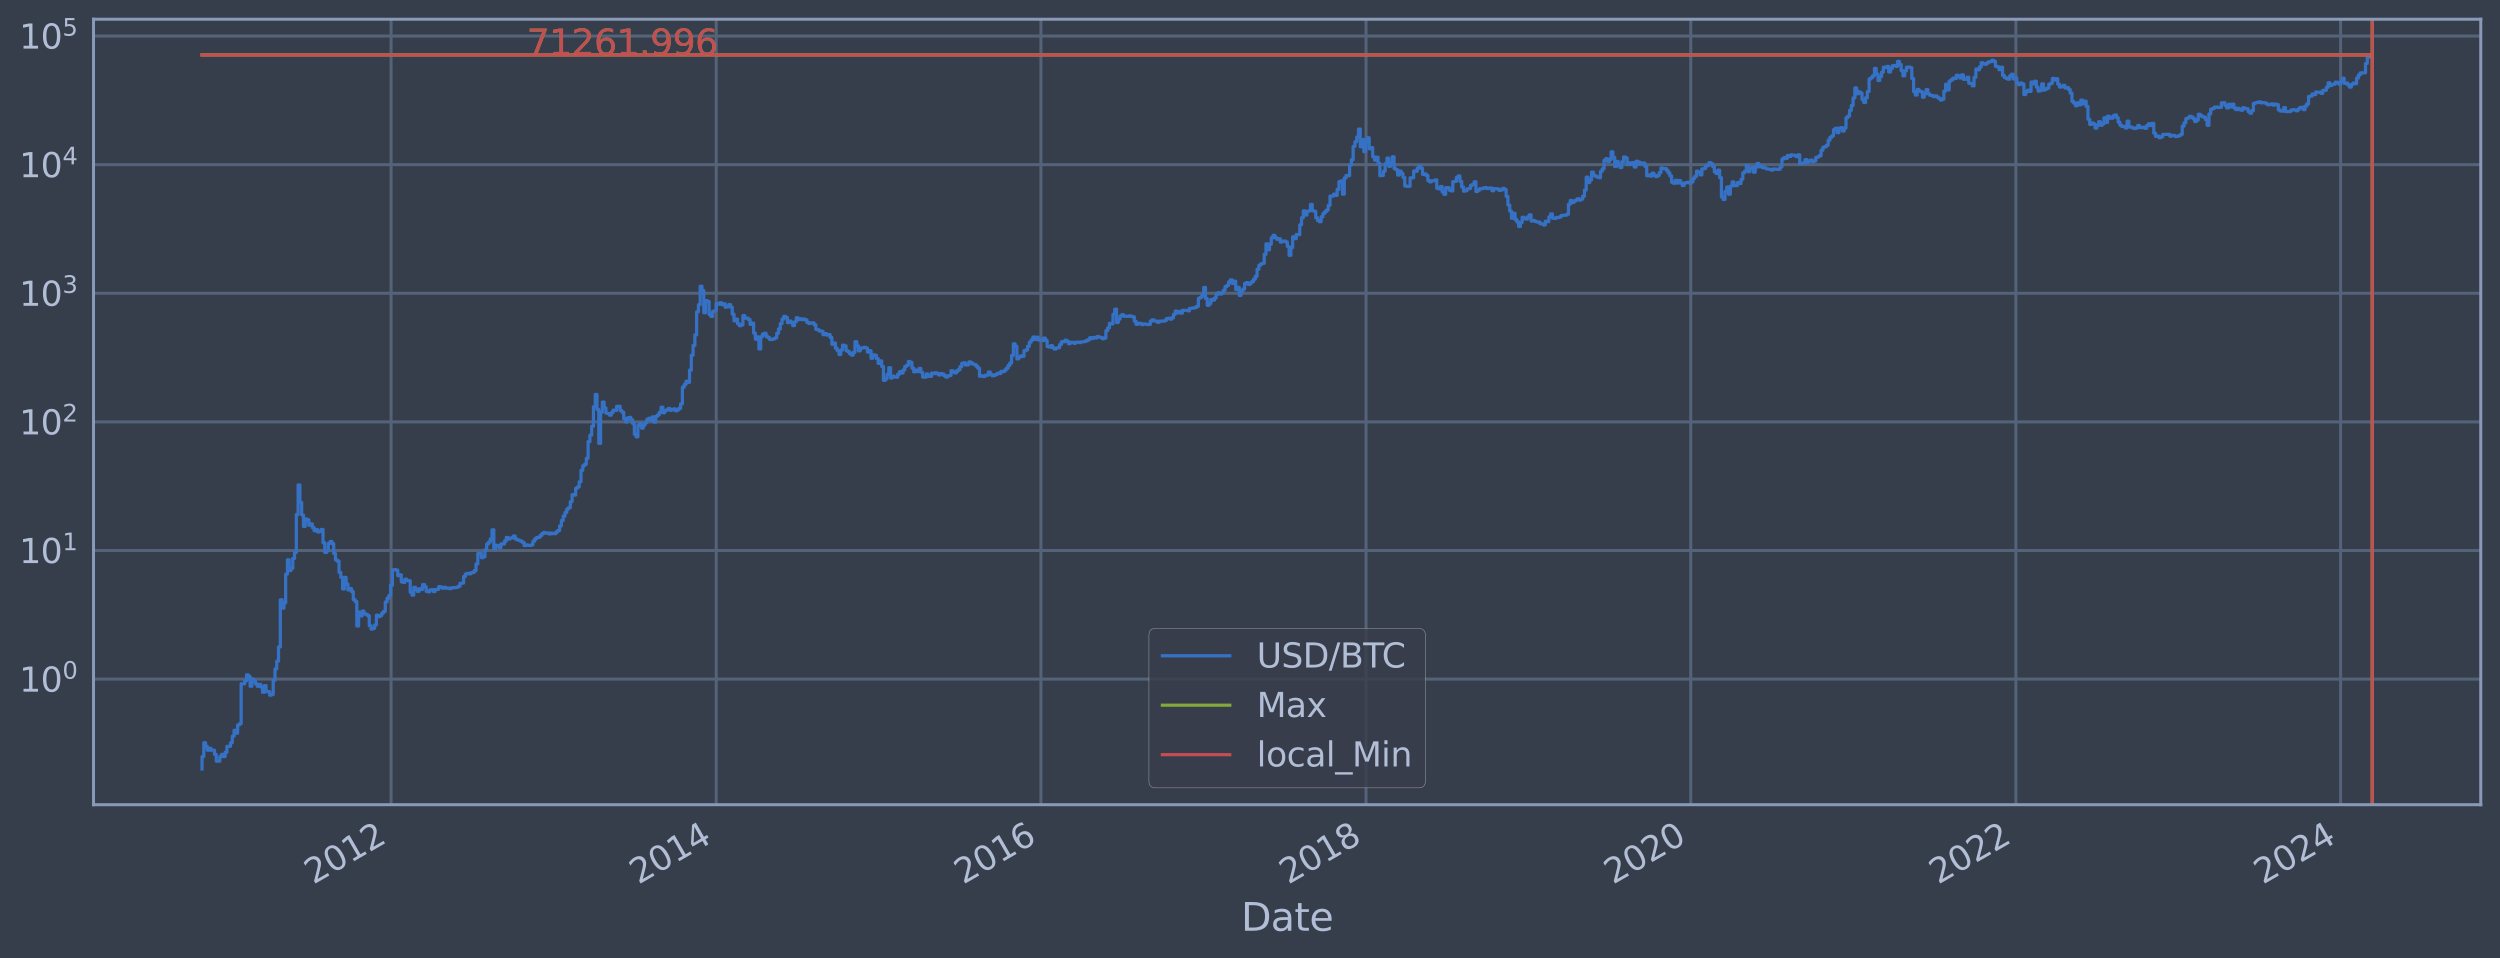<?xml version="1.0" encoding="utf-8" standalone="no"?>
<!DOCTYPE svg PUBLIC "-//W3C//DTD SVG 1.1//EN"
  "http://www.w3.org/Graphics/SVG/1.1/DTD/svg11.dtd">
<svg xmlns:xlink="http://www.w3.org/1999/xlink" width="934.976pt" height="358.291pt" viewBox="0 0 934.976 358.291" xmlns="http://www.w3.org/2000/svg" version="1.1">
 <defs>
  <style type="text/css">*{stroke-linejoin: round; stroke-linecap: butt}</style>
 </defs>
 <g id="figure_1">
  <g id="patch_1">
   <path d="M 0 358.291 
L 934.976 358.291 
L 934.976 0 
L 0 0 
z
" style="fill: #373e4b"/>
  </g>
  <g id="axes_1">
   <g id="patch_2">
    <path d="M 34.976 300.96 
L 927.776 300.96 
L 927.776 7.2 
L 34.976 7.2 
z
" style="fill: #373e4b"/>
   </g>
   <g id="matplotlib.axis_1">
    <g id="xtick_1">
     <g id="line2d_1">
      <path d="M 146.256 300.96 
L 146.256 7.2 
" clip-path="url(#pbff21492be)" style="fill: none; stroke: #546379; stroke-width: 1.12; stroke-linecap: square"/>
     </g>
     <g id="line2d_2"/>
     <g id="text_1">
      <!-- 2012 -->
      <g style="fill: #b1bed6" transform="translate(117.174 330.885) rotate(-30) scale(0.126 -0.126)">
       <defs>
        <path id="DejaVuSans-32" d="M 1228 531 
L 3431 531 
L 3431 0 
L 469 0 
L 469 531 
Q 828 903 1448 1529 
Q 2069 2156 2228 2338 
Q 2531 2678 2651 2914 
Q 2772 3150 2772 3378 
Q 2772 3750 2511 3984 
Q 2250 4219 1831 4219 
Q 1534 4219 1204 4116 
Q 875 4013 500 3803 
L 500 4441 
Q 881 4594 1212 4672 
Q 1544 4750 1819 4750 
Q 2544 4750 2975 4387 
Q 3406 4025 3406 3419 
Q 3406 3131 3298 2873 
Q 3191 2616 2906 2266 
Q 2828 2175 2409 1742 
Q 1991 1309 1228 531 
z
" transform="scale(0.016)"/>
        <path id="DejaVuSans-30" d="M 2034 4250 
Q 1547 4250 1301 3770 
Q 1056 3291 1056 2328 
Q 1056 1369 1301 889 
Q 1547 409 2034 409 
Q 2525 409 2770 889 
Q 3016 1369 3016 2328 
Q 3016 3291 2770 3770 
Q 2525 4250 2034 4250 
z
M 2034 4750 
Q 2819 4750 3233 4129 
Q 3647 3509 3647 2328 
Q 3647 1150 3233 529 
Q 2819 -91 2034 -91 
Q 1250 -91 836 529 
Q 422 1150 422 2328 
Q 422 3509 836 4129 
Q 1250 4750 2034 4750 
z
" transform="scale(0.016)"/>
        <path id="DejaVuSans-31" d="M 794 531 
L 1825 531 
L 1825 4091 
L 703 3866 
L 703 4441 
L 1819 4666 
L 2450 4666 
L 2450 531 
L 3481 531 
L 3481 0 
L 794 0 
L 794 531 
z
" transform="scale(0.016)"/>
       </defs>
       <use xlink:href="#DejaVuSans-32"/>
       <use xlink:href="#DejaVuSans-30" x="63.623"/>
       <use xlink:href="#DejaVuSans-31" x="127.246"/>
       <use xlink:href="#DejaVuSans-32" x="190.869"/>
      </g>
     </g>
    </g>
    <g id="xtick_2">
     <g id="line2d_3">
      <path d="M 267.856 300.96 
L 267.856 7.2 
" clip-path="url(#pbff21492be)" style="fill: none; stroke: #546379; stroke-width: 1.12; stroke-linecap: square"/>
     </g>
     <g id="line2d_4"/>
     <g id="text_2">
      <!-- 2014 -->
      <g style="fill: #b1bed6" transform="translate(238.775 330.885) rotate(-30) scale(0.126 -0.126)">
       <defs>
        <path id="DejaVuSans-34" d="M 2419 4116 
L 825 1625 
L 2419 1625 
L 2419 4116 
z
M 2253 4666 
L 3047 4666 
L 3047 1625 
L 3713 1625 
L 3713 1100 
L 3047 1100 
L 3047 0 
L 2419 0 
L 2419 1100 
L 313 1100 
L 313 1709 
L 2253 4666 
z
" transform="scale(0.016)"/>
       </defs>
       <use xlink:href="#DejaVuSans-32"/>
       <use xlink:href="#DejaVuSans-30" x="63.623"/>
       <use xlink:href="#DejaVuSans-31" x="127.246"/>
       <use xlink:href="#DejaVuSans-34" x="190.869"/>
      </g>
     </g>
    </g>
    <g id="xtick_3">
     <g id="line2d_5">
      <path d="M 389.289 300.96 
L 389.289 7.2 
" clip-path="url(#pbff21492be)" style="fill: none; stroke: #546379; stroke-width: 1.12; stroke-linecap: square"/>
     </g>
     <g id="line2d_6"/>
     <g id="text_3">
      <!-- 2016 -->
      <g style="fill: #b1bed6" transform="translate(360.208 330.885) rotate(-30) scale(0.126 -0.126)">
       <defs>
        <path id="DejaVuSans-36" d="M 2113 2584 
Q 1688 2584 1439 2293 
Q 1191 2003 1191 1497 
Q 1191 994 1439 701 
Q 1688 409 2113 409 
Q 2538 409 2786 701 
Q 3034 994 3034 1497 
Q 3034 2003 2786 2293 
Q 2538 2584 2113 2584 
z
M 3366 4563 
L 3366 3988 
Q 3128 4100 2886 4159 
Q 2644 4219 2406 4219 
Q 1781 4219 1451 3797 
Q 1122 3375 1075 2522 
Q 1259 2794 1537 2939 
Q 1816 3084 2150 3084 
Q 2853 3084 3261 2657 
Q 3669 2231 3669 1497 
Q 3669 778 3244 343 
Q 2819 -91 2113 -91 
Q 1303 -91 875 529 
Q 447 1150 447 2328 
Q 447 3434 972 4092 
Q 1497 4750 2381 4750 
Q 2619 4750 2861 4703 
Q 3103 4656 3366 4563 
z
" transform="scale(0.016)"/>
       </defs>
       <use xlink:href="#DejaVuSans-32"/>
       <use xlink:href="#DejaVuSans-30" x="63.623"/>
       <use xlink:href="#DejaVuSans-31" x="127.246"/>
       <use xlink:href="#DejaVuSans-36" x="190.869"/>
      </g>
     </g>
    </g>
    <g id="xtick_4">
     <g id="line2d_7">
      <path d="M 510.889 300.96 
L 510.889 7.2 
" clip-path="url(#pbff21492be)" style="fill: none; stroke: #546379; stroke-width: 1.12; stroke-linecap: square"/>
     </g>
     <g id="line2d_8"/>
     <g id="text_4">
      <!-- 2018 -->
      <g style="fill: #b1bed6" transform="translate(481.808 330.885) rotate(-30) scale(0.126 -0.126)">
       <defs>
        <path id="DejaVuSans-38" d="M 2034 2216 
Q 1584 2216 1326 1975 
Q 1069 1734 1069 1313 
Q 1069 891 1326 650 
Q 1584 409 2034 409 
Q 2484 409 2743 651 
Q 3003 894 3003 1313 
Q 3003 1734 2745 1975 
Q 2488 2216 2034 2216 
z
M 1403 2484 
Q 997 2584 770 2862 
Q 544 3141 544 3541 
Q 544 4100 942 4425 
Q 1341 4750 2034 4750 
Q 2731 4750 3128 4425 
Q 3525 4100 3525 3541 
Q 3525 3141 3298 2862 
Q 3072 2584 2669 2484 
Q 3125 2378 3379 2068 
Q 3634 1759 3634 1313 
Q 3634 634 3220 271 
Q 2806 -91 2034 -91 
Q 1263 -91 848 271 
Q 434 634 434 1313 
Q 434 1759 690 2068 
Q 947 2378 1403 2484 
z
M 1172 3481 
Q 1172 3119 1398 2916 
Q 1625 2713 2034 2713 
Q 2441 2713 2670 2916 
Q 2900 3119 2900 3481 
Q 2900 3844 2670 4047 
Q 2441 4250 2034 4250 
Q 1625 4250 1398 4047 
Q 1172 3844 1172 3481 
z
" transform="scale(0.016)"/>
       </defs>
       <use xlink:href="#DejaVuSans-32"/>
       <use xlink:href="#DejaVuSans-30" x="63.623"/>
       <use xlink:href="#DejaVuSans-31" x="127.246"/>
       <use xlink:href="#DejaVuSans-38" x="190.869"/>
      </g>
     </g>
    </g>
    <g id="xtick_5">
     <g id="line2d_9">
      <path d="M 632.323 300.96 
L 632.323 7.2 
" clip-path="url(#pbff21492be)" style="fill: none; stroke: #546379; stroke-width: 1.12; stroke-linecap: square"/>
     </g>
     <g id="line2d_10"/>
     <g id="text_5">
      <!-- 2020 -->
      <g style="fill: #b1bed6" transform="translate(603.242 330.885) rotate(-30) scale(0.126 -0.126)">
       <use xlink:href="#DejaVuSans-32"/>
       <use xlink:href="#DejaVuSans-30" x="63.623"/>
       <use xlink:href="#DejaVuSans-32" x="127.246"/>
       <use xlink:href="#DejaVuSans-30" x="190.869"/>
      </g>
     </g>
    </g>
    <g id="xtick_6">
     <g id="line2d_11">
      <path d="M 753.923 300.96 
L 753.923 7.2 
" clip-path="url(#pbff21492be)" style="fill: none; stroke: #546379; stroke-width: 1.12; stroke-linecap: square"/>
     </g>
     <g id="line2d_12"/>
     <g id="text_6">
      <!-- 2022 -->
      <g style="fill: #b1bed6" transform="translate(724.842 330.885) rotate(-30) scale(0.126 -0.126)">
       <use xlink:href="#DejaVuSans-32"/>
       <use xlink:href="#DejaVuSans-30" x="63.623"/>
       <use xlink:href="#DejaVuSans-32" x="127.246"/>
       <use xlink:href="#DejaVuSans-32" x="190.869"/>
      </g>
     </g>
    </g>
    <g id="xtick_7">
     <g id="line2d_13">
      <path d="M 875.357 300.96 
L 875.357 7.2 
" clip-path="url(#pbff21492be)" style="fill: none; stroke: #546379; stroke-width: 1.12; stroke-linecap: square"/>
     </g>
     <g id="line2d_14"/>
     <g id="text_7">
      <!-- 2024 -->
      <g style="fill: #b1bed6" transform="translate(846.276 330.885) rotate(-30) scale(0.126 -0.126)">
       <use xlink:href="#DejaVuSans-32"/>
       <use xlink:href="#DejaVuSans-30" x="63.623"/>
       <use xlink:href="#DejaVuSans-32" x="127.246"/>
       <use xlink:href="#DejaVuSans-34" x="190.869"/>
      </g>
     </g>
    </g>
    <g id="text_8">
     <!-- Date -->
     <g style="fill: #b1bed6" transform="translate(464.167 348.096) scale(0.144 -0.144)">
      <defs>
       <path id="DejaVuSans-44" d="M 1259 4147 
L 1259 519 
L 2022 519 
Q 2988 519 3436 956 
Q 3884 1394 3884 2338 
Q 3884 3275 3436 3711 
Q 2988 4147 2022 4147 
L 1259 4147 
z
M 628 4666 
L 1925 4666 
Q 3281 4666 3915 4102 
Q 4550 3538 4550 2338 
Q 4550 1131 3912 565 
Q 3275 0 1925 0 
L 628 0 
L 628 4666 
z
" transform="scale(0.016)"/>
       <path id="DejaVuSans-61" d="M 2194 1759 
Q 1497 1759 1228 1600 
Q 959 1441 959 1056 
Q 959 750 1161 570 
Q 1363 391 1709 391 
Q 2188 391 2477 730 
Q 2766 1069 2766 1631 
L 2766 1759 
L 2194 1759 
z
M 3341 1997 
L 3341 0 
L 2766 0 
L 2766 531 
Q 2569 213 2275 61 
Q 1981 -91 1556 -91 
Q 1019 -91 701 211 
Q 384 513 384 1019 
Q 384 1609 779 1909 
Q 1175 2209 1959 2209 
L 2766 2209 
L 2766 2266 
Q 2766 2663 2505 2880 
Q 2244 3097 1772 3097 
Q 1472 3097 1187 3025 
Q 903 2953 641 2809 
L 641 3341 
Q 956 3463 1253 3523 
Q 1550 3584 1831 3584 
Q 2591 3584 2966 3190 
Q 3341 2797 3341 1997 
z
" transform="scale(0.016)"/>
       <path id="DejaVuSans-74" d="M 1172 4494 
L 1172 3500 
L 2356 3500 
L 2356 3053 
L 1172 3053 
L 1172 1153 
Q 1172 725 1289 603 
Q 1406 481 1766 481 
L 2356 481 
L 2356 0 
L 1766 0 
Q 1100 0 847 248 
Q 594 497 594 1153 
L 594 3053 
L 172 3053 
L 172 3500 
L 594 3500 
L 594 4494 
L 1172 4494 
z
" transform="scale(0.016)"/>
       <path id="DejaVuSans-65" d="M 3597 1894 
L 3597 1613 
L 953 1613 
Q 991 1019 1311 708 
Q 1631 397 2203 397 
Q 2534 397 2845 478 
Q 3156 559 3463 722 
L 3463 178 
Q 3153 47 2828 -22 
Q 2503 -91 2169 -91 
Q 1331 -91 842 396 
Q 353 884 353 1716 
Q 353 2575 817 3079 
Q 1281 3584 2069 3584 
Q 2775 3584 3186 3129 
Q 3597 2675 3597 1894 
z
M 3022 2063 
Q 3016 2534 2758 2815 
Q 2500 3097 2075 3097 
Q 1594 3097 1305 2825 
Q 1016 2553 972 2059 
L 3022 2063 
z
" transform="scale(0.016)"/>
      </defs>
      <use xlink:href="#DejaVuSans-44"/>
      <use xlink:href="#DejaVuSans-61" x="77.002"/>
      <use xlink:href="#DejaVuSans-74" x="138.281"/>
      <use xlink:href="#DejaVuSans-65" x="177.49"/>
     </g>
    </g>
   </g>
   <g id="matplotlib.axis_2">
    <g id="ytick_1">
     <g id="line2d_15">
      <path d="M 34.976 253.985 
L 927.776 253.985 
" clip-path="url(#pbff21492be)" style="fill: none; stroke: #546379; stroke-width: 1.12; stroke-linecap: square"/>
     </g>
     <g id="line2d_16"/>
     <g id="text_9">
      <!-- $\mathdefault{10^{0}}$ -->
      <g style="fill: #b1bed6" transform="translate(7.2 258.772) scale(0.126 -0.126)">
       <use xlink:href="#DejaVuSans-31" transform="translate(0 0.766)"/>
       <use xlink:href="#DejaVuSans-30" transform="translate(63.623 0.766)"/>
       <use xlink:href="#DejaVuSans-30" transform="translate(128.203 39.047) scale(0.7)"/>
      </g>
     </g>
    </g>
    <g id="ytick_2">
     <g id="line2d_17">
      <path d="M 34.976 205.883 
L 927.776 205.883 
" clip-path="url(#pbff21492be)" style="fill: none; stroke: #546379; stroke-width: 1.12; stroke-linecap: square"/>
     </g>
     <g id="line2d_18"/>
     <g id="text_10">
      <!-- $\mathdefault{10^{1}}$ -->
      <g style="fill: #b1bed6" transform="translate(7.2 210.67) scale(0.126 -0.126)">
       <use xlink:href="#DejaVuSans-31" transform="translate(0 0.684)"/>
       <use xlink:href="#DejaVuSans-30" transform="translate(63.623 0.684)"/>
       <use xlink:href="#DejaVuSans-31" transform="translate(128.203 38.966) scale(0.7)"/>
      </g>
     </g>
    </g>
    <g id="ytick_3">
     <g id="line2d_19">
      <path d="M 34.976 157.781 
L 927.776 157.781 
" clip-path="url(#pbff21492be)" style="fill: none; stroke: #546379; stroke-width: 1.12; stroke-linecap: square"/>
     </g>
     <g id="line2d_20"/>
     <g id="text_11">
      <!-- $\mathdefault{10^{2}}$ -->
      <g style="fill: #b1bed6" transform="translate(7.2 162.568) scale(0.126 -0.126)">
       <use xlink:href="#DejaVuSans-31" transform="translate(0 0.766)"/>
       <use xlink:href="#DejaVuSans-30" transform="translate(63.623 0.766)"/>
       <use xlink:href="#DejaVuSans-32" transform="translate(128.203 39.047) scale(0.7)"/>
      </g>
     </g>
    </g>
    <g id="ytick_4">
     <g id="line2d_21">
      <path d="M 34.976 109.679 
L 927.776 109.679 
" clip-path="url(#pbff21492be)" style="fill: none; stroke: #546379; stroke-width: 1.12; stroke-linecap: square"/>
     </g>
     <g id="line2d_22"/>
     <g id="text_12">
      <!-- $\mathdefault{10^{3}}$ -->
      <g style="fill: #b1bed6" transform="translate(7.2 114.466) scale(0.126 -0.126)">
       <defs>
        <path id="DejaVuSans-33" d="M 2597 2516 
Q 3050 2419 3304 2112 
Q 3559 1806 3559 1356 
Q 3559 666 3084 287 
Q 2609 -91 1734 -91 
Q 1441 -91 1130 -33 
Q 819 25 488 141 
L 488 750 
Q 750 597 1062 519 
Q 1375 441 1716 441 
Q 2309 441 2620 675 
Q 2931 909 2931 1356 
Q 2931 1769 2642 2001 
Q 2353 2234 1838 2234 
L 1294 2234 
L 1294 2753 
L 1863 2753 
Q 2328 2753 2575 2939 
Q 2822 3125 2822 3475 
Q 2822 3834 2567 4026 
Q 2313 4219 1838 4219 
Q 1578 4219 1281 4162 
Q 984 4106 628 3988 
L 628 4550 
Q 988 4650 1302 4700 
Q 1616 4750 1894 4750 
Q 2613 4750 3031 4423 
Q 3450 4097 3450 3541 
Q 3450 3153 3228 2886 
Q 3006 2619 2597 2516 
z
" transform="scale(0.016)"/>
       </defs>
       <use xlink:href="#DejaVuSans-31" transform="translate(0 0.766)"/>
       <use xlink:href="#DejaVuSans-30" transform="translate(63.623 0.766)"/>
       <use xlink:href="#DejaVuSans-33" transform="translate(128.203 39.047) scale(0.7)"/>
      </g>
     </g>
    </g>
    <g id="ytick_5">
     <g id="line2d_23">
      <path d="M 34.976 61.577 
L 927.776 61.577 
" clip-path="url(#pbff21492be)" style="fill: none; stroke: #546379; stroke-width: 1.12; stroke-linecap: square"/>
     </g>
     <g id="line2d_24"/>
     <g id="text_13">
      <!-- $\mathdefault{10^{4}}$ -->
      <g style="fill: #b1bed6" transform="translate(7.2 66.364) scale(0.126 -0.126)">
       <use xlink:href="#DejaVuSans-31" transform="translate(0 0.684)"/>
       <use xlink:href="#DejaVuSans-30" transform="translate(63.623 0.684)"/>
       <use xlink:href="#DejaVuSans-34" transform="translate(128.203 38.966) scale(0.7)"/>
      </g>
     </g>
    </g>
    <g id="ytick_6">
     <g id="line2d_25">
      <path d="M 34.976 13.475 
L 927.776 13.475 
" clip-path="url(#pbff21492be)" style="fill: none; stroke: #546379; stroke-width: 1.12; stroke-linecap: square"/>
     </g>
     <g id="line2d_26"/>
     <g id="text_14">
      <!-- $\mathdefault{10^{5}}$ -->
      <g style="fill: #b1bed6" transform="translate(7.2 18.262) scale(0.126 -0.126)">
       <defs>
        <path id="DejaVuSans-35" d="M 691 4666 
L 3169 4666 
L 3169 4134 
L 1269 4134 
L 1269 2991 
Q 1406 3038 1543 3061 
Q 1681 3084 1819 3084 
Q 2600 3084 3056 2656 
Q 3513 2228 3513 1497 
Q 3513 744 3044 326 
Q 2575 -91 1722 -91 
Q 1428 -91 1123 -41 
Q 819 9 494 109 
L 494 744 
Q 775 591 1075 516 
Q 1375 441 1709 441 
Q 2250 441 2565 725 
Q 2881 1009 2881 1497 
Q 2881 1984 2565 2268 
Q 2250 2553 1709 2553 
Q 1456 2553 1204 2497 
Q 953 2441 691 2322 
L 691 4666 
z
" transform="scale(0.016)"/>
       </defs>
       <use xlink:href="#DejaVuSans-31" transform="translate(0 0.684)"/>
       <use xlink:href="#DejaVuSans-30" transform="translate(63.623 0.684)"/>
       <use xlink:href="#DejaVuSans-35" transform="translate(128.203 38.966) scale(0.7)"/>
      </g>
     </g>
    </g>
    <g id="ytick_7">
     <g id="line2d_27"/>
    </g>
    <g id="ytick_8">
     <g id="line2d_28"/>
    </g>
    <g id="ytick_9">
     <g id="line2d_29"/>
    </g>
    <g id="ytick_10">
     <g id="line2d_30"/>
    </g>
    <g id="ytick_11">
     <g id="line2d_31"/>
    </g>
    <g id="ytick_12">
     <g id="line2d_32"/>
    </g>
    <g id="ytick_13">
     <g id="line2d_33"/>
    </g>
    <g id="ytick_14">
     <g id="line2d_34"/>
    </g>
    <g id="ytick_15">
     <g id="line2d_35"/>
    </g>
    <g id="ytick_16">
     <g id="line2d_36"/>
    </g>
    <g id="ytick_17">
     <g id="line2d_37"/>
    </g>
    <g id="ytick_18">
     <g id="line2d_38"/>
    </g>
    <g id="ytick_19">
     <g id="line2d_39"/>
    </g>
    <g id="ytick_20">
     <g id="line2d_40"/>
    </g>
    <g id="ytick_21">
     <g id="line2d_41"/>
    </g>
    <g id="ytick_22">
     <g id="line2d_42"/>
    </g>
    <g id="ytick_23">
     <g id="line2d_43"/>
    </g>
    <g id="ytick_24">
     <g id="line2d_44"/>
    </g>
    <g id="ytick_25">
     <g id="line2d_45"/>
    </g>
    <g id="ytick_26">
     <g id="line2d_46"/>
    </g>
    <g id="ytick_27">
     <g id="line2d_47"/>
    </g>
    <g id="ytick_28">
     <g id="line2d_48"/>
    </g>
    <g id="ytick_29">
     <g id="line2d_49"/>
    </g>
    <g id="ytick_30">
     <g id="line2d_50"/>
    </g>
    <g id="ytick_31">
     <g id="line2d_51"/>
    </g>
    <g id="ytick_32">
     <g id="line2d_52"/>
    </g>
    <g id="ytick_33">
     <g id="line2d_53"/>
    </g>
    <g id="ytick_34">
     <g id="line2d_54"/>
    </g>
    <g id="ytick_35">
     <g id="line2d_55"/>
    </g>
    <g id="ytick_36">
     <g id="line2d_56"/>
    </g>
    <g id="ytick_37">
     <g id="line2d_57"/>
    </g>
    <g id="ytick_38">
     <g id="line2d_58"/>
    </g>
    <g id="ytick_39">
     <g id="line2d_59"/>
    </g>
    <g id="ytick_40">
     <g id="line2d_60"/>
    </g>
    <g id="ytick_41">
     <g id="line2d_61"/>
    </g>
    <g id="ytick_42">
     <g id="line2d_62"/>
    </g>
    <g id="ytick_43">
     <g id="line2d_63"/>
    </g>
    <g id="ytick_44">
     <g id="line2d_64"/>
    </g>
    <g id="ytick_45">
     <g id="line2d_65"/>
    </g>
    <g id="ytick_46">
     <g id="line2d_66"/>
    </g>
    <g id="ytick_47">
     <g id="line2d_67"/>
    </g>
    <g id="ytick_48">
     <g id="line2d_68"/>
    </g>
    <g id="ytick_49">
     <g id="line2d_69"/>
    </g>
    <g id="ytick_50">
     <g id="line2d_70"/>
    </g>
    <g id="ytick_51">
     <g id="line2d_71"/>
    </g>
    <g id="ytick_52">
     <g id="line2d_72"/>
    </g>
    <g id="ytick_53">
     <g id="line2d_73"/>
    </g>
    <g id="ytick_54">
     <g id="line2d_74"/>
    </g>
   </g>
   <g id="line2d_75">
    <path d="M 75.558 287.607 
L 75.558 282.946 
L 76.223 282.946 
L 76.223 277.789 
L 76.889 277.789 
L 76.889 279.137 
L 77.554 279.137 
L 77.554 280.578 
L 78.219 280.578 
L 78.219 279.845 
L 78.885 279.845 
L 78.885 280.578 
L 80.216 280.578 
L 80.216 282.126 
L 80.881 282.126 
L 80.881 284.688 
L 82.212 284.688 
L 82.212 282.946 
L 82.877 282.946 
L 82.877 282.126 
L 83.543 282.126 
L 83.543 282.946 
L 84.208 282.946 
L 84.208 281.338 
L 84.873 281.338 
L 84.873 279.137 
L 86.204 279.137 
L 86.204 277.789 
L 86.869 277.789 
L 86.869 275.328 
L 87.535 275.328 
L 87.535 273.127 
L 88.2 273.127 
L 88.2 274.199 
L 88.866 274.199 
L 88.866 271.136 
L 89.531 271.136 
L 89.531 270.667 
L 90.196 270.667 
L 90.196 255.727 
L 91.527 255.727 
L 91.527 254.622 
L 92.193 254.622 
L 92.193 252.378 
L 92.858 252.378 
L 92.858 252.966 
L 93.523 252.966 
L 93.523 256.656 
L 94.189 256.656 
L 94.189 253.985 
L 94.854 253.985 
L 94.854 254.622 
L 95.52 254.622 
L 95.52 255.727 
L 96.185 255.727 
L 96.185 256.656 
L 96.85 256.656 
L 96.85 255.956 
L 97.516 255.956 
L 97.516 256.895 
L 98.181 256.895 
L 98.181 258.91 
L 98.846 258.91 
L 98.846 256.42 
L 99.512 256.42 
L 99.512 258.647 
L 100.843 258.647 
L 100.843 259.995 
L 101.508 259.995 
L 101.508 259.718 
L 102.173 259.718 
L 102.173 254.407 
L 102.839 254.407 
L 102.839 250.177 
L 103.504 250.177 
L 103.504 247.257 
L 104.17 247.257 
L 104.17 241.94 
L 104.835 241.94 
L 104.835 224.306 
L 105.5 224.306 
L 105.5 227.459 
L 106.166 227.459 
L 106.166 225.5 
L 106.831 225.5 
L 106.831 214.722 
L 107.497 214.722 
L 107.497 209.352 
L 108.162 209.352 
L 108.162 213.394 
L 108.827 213.394 
L 108.827 212.544 
L 109.493 212.544 
L 109.493 208.841 
L 110.158 208.841 
L 110.158 206.584 
L 110.823 206.584 
L 110.823 192.42 
L 111.489 192.42 
L 111.489 181.364 
L 112.154 181.364 
L 112.154 187.892 
L 112.82 187.892 
L 112.82 192.618 
L 113.485 192.618 
L 113.485 196.877 
L 114.15 196.877 
L 114.15 194.097 
L 114.816 194.097 
L 114.816 194.372 
L 115.481 194.372 
L 115.481 196.407 
L 116.147 196.407 
L 116.147 195.935 
L 116.812 195.935 
L 116.812 197.316 
L 117.477 197.316 
L 117.477 198.484 
L 118.143 198.484 
L 118.143 198.064 
L 118.808 198.064 
L 118.808 198.959 
L 119.474 198.959 
L 119.474 198.706 
L 120.139 198.706 
L 120.139 198.006 
L 120.804 198.006 
L 120.804 202.964 
L 121.47 202.964 
L 121.47 206.606 
L 122.135 206.606 
L 122.135 206.03 
L 122.801 206.03 
L 122.801 203.219 
L 123.466 203.219 
L 123.466 202.514 
L 124.131 202.514 
L 124.131 203.33 
L 124.797 203.33 
L 124.797 206.999 
L 125.462 206.999 
L 125.462 209.377 
L 126.127 209.377 
L 126.127 209.851 
L 126.793 209.851 
L 126.793 214.063 
L 127.458 214.063 
L 127.458 215.903 
L 128.124 215.903 
L 128.124 220.28 
L 128.789 220.28 
L 128.789 215.937 
L 129.454 215.937 
L 129.454 218.41 
L 130.12 218.41 
L 130.12 220.616 
L 130.785 220.616 
L 130.785 220.114 
L 131.451 220.114 
L 131.451 221.26 
L 132.116 221.26 
L 132.116 224.206 
L 132.781 224.206 
L 132.781 224.973 
L 133.447 224.973 
L 133.447 234.105 
L 134.112 234.105 
L 134.112 228.918 
L 134.778 228.918 
L 134.778 230.35 
L 135.443 230.35 
L 135.443 228.543 
L 136.108 228.543 
L 136.108 229.556 
L 136.774 229.556 
L 136.774 229.752 
L 137.439 229.752 
L 137.439 230.283 
L 138.104 230.283 
L 138.104 234.024 
L 138.77 234.024 
L 138.77 235.266 
L 139.435 235.266 
L 139.435 235.011 
L 140.101 235.011 
L 140.101 233.705 
L 140.766 233.705 
L 140.766 230.082 
L 141.431 230.082 
L 141.431 230.621 
L 142.097 230.621 
L 142.097 230.215 
L 142.762 230.215 
L 142.762 229.299 
L 143.428 229.299 
L 143.428 228.667 
L 144.093 228.667 
L 144.093 225.13 
L 144.758 225.13 
L 144.758 223.759 
L 145.424 223.759 
L 145.424 222.704 
L 146.089 222.704 
L 146.089 218.872 
L 146.755 218.872 
L 146.755 213.156 
L 147.42 213.156 
L 147.42 213.038 
L 148.085 213.038 
L 148.085 213.215 
L 148.751 213.215 
L 148.751 215.305 
L 149.416 215.305 
L 149.416 214.979 
L 150.082 214.979 
L 150.082 217.626 
L 150.747 217.626 
L 150.747 217.81 
L 151.412 217.81 
L 151.412 216.589 
L 152.078 216.589 
L 152.078 217.119 
L 153.408 217.191 
L 153.408 221.479 
L 154.074 221.479 
L 154.074 222.564 
L 154.739 222.564 
L 154.739 219.665 
L 155.405 219.665 
L 155.405 220.447 
L 156.07 220.447 
L 156.07 221.173 
L 156.735 221.173 
L 156.735 220.156 
L 157.401 220.156 
L 157.401 220.447 
L 158.066 220.447 
L 158.066 218.602 
L 158.732 218.602 
L 158.732 219.424 
L 159.397 219.424 
L 159.397 221.173 
L 160.062 221.173 
L 160.062 221.347 
L 160.728 221.347 
L 160.728 220.616 
L 162.059 220.531 
L 162.059 221.216 
L 162.724 221.216 
L 162.724 220.489 
L 164.055 220.405 
L 164.055 219.384 
L 164.72 219.384 
L 164.72 219.584 
L 165.385 219.584 
L 165.385 219.991 
L 166.051 219.991 
L 166.051 219.625 
L 166.716 219.625 
L 166.716 219.95 
L 168.047 219.95 
L 168.047 220.156 
L 168.712 220.156 
L 168.712 219.827 
L 170.709 219.746 
L 170.709 219.625 
L 171.374 219.625 
L 171.374 219.265 
L 172.039 219.265 
L 172.039 218.146 
L 173.37 218.071 
L 173.37 215.635 
L 174.036 215.635 
L 174.036 214.691 
L 174.701 214.691 
L 174.701 214.437 
L 175.366 214.437 
L 175.366 214.627 
L 176.032 214.627 
L 176.032 214.218 
L 176.697 214.218 
L 176.697 214.063 
L 177.363 214.063 
L 177.363 213.394 
L 178.028 213.394 
L 178.028 210.94 
L 178.693 210.94 
L 178.693 207.021 
L 179.359 207.021 
L 179.359 206.889 
L 180.024 206.889 
L 180.024 208.554 
L 180.689 208.554 
L 180.689 208.201 
L 181.355 208.201 
L 181.355 205.634 
L 182.02 205.634 
L 182.02 203.46 
L 182.686 203.46 
L 182.686 202.783 
L 183.351 202.783 
L 183.351 201.559 
L 184.016 201.559 
L 184.016 198.15 
L 184.682 198.15 
L 184.682 205.347 
L 185.347 205.347 
L 185.347 203.911 
L 186.013 203.911 
L 186.013 204.064 
L 186.678 204.064 
L 186.678 204.824 
L 187.343 204.824 
L 187.343 203.386 
L 188.674 203.441 
L 188.674 202.355 
L 189.34 202.355 
L 189.34 201.006 
L 190.005 201.006 
L 190.005 201.593 
L 190.67 201.593 
L 190.67 201.289 
L 191.336 201.289 
L 191.336 201.088 
L 192.001 201.088 
L 192.001 200.451 
L 192.666 200.451 
L 192.666 201.559 
L 193.332 201.559 
L 193.332 201.901 
L 193.997 201.901 
L 193.997 202.109 
L 194.663 202.109 
L 194.663 202.426 
L 195.328 202.426 
L 195.328 202.855 
L 195.993 202.855 
L 195.993 204.026 
L 196.659 204.026 
L 196.659 203.779 
L 197.324 203.779 
L 197.324 203.949 
L 198.655 203.987 
L 198.655 203.76 
L 199.32 203.76 
L 199.32 202.39 
L 199.986 202.39 
L 199.986 201.525 
L 200.651 201.525 
L 200.651 201.022 
L 201.982 200.956 
L 201.982 200.258 
L 202.647 200.258 
L 202.647 199.537 
L 203.313 199.537 
L 203.313 199.155 
L 203.978 199.155 
L 203.978 199.414 
L 205.309 199.307 
L 205.309 199.691 
L 205.974 199.691 
L 205.974 199.383 
L 206.64 199.383 
L 206.64 199.583 
L 207.97 199.552 
L 207.97 198.869 
L 208.636 198.869 
L 208.636 198.397 
L 209.301 198.397 
L 209.301 196.688 
L 209.967 196.688 
L 209.967 194.639 
L 210.632 194.639 
L 210.632 192.987 
L 211.297 192.987 
L 211.297 191.634 
L 211.963 191.634 
L 211.963 190.384 
L 212.628 190.384 
L 212.628 189.863 
L 213.294 189.863 
L 213.294 187.62 
L 213.959 187.62 
L 213.959 184.98 
L 214.624 184.98 
L 214.624 185.149 
L 215.29 185.149 
L 215.29 182.574 
L 215.955 182.574 
L 215.955 182.113 
L 216.621 182.113 
L 216.621 180.165 
L 217.286 180.165 
L 217.286 175.904 
L 217.951 175.904 
L 217.951 174.186 
L 218.617 174.186 
L 218.617 173.616 
L 219.282 173.616 
L 219.282 171.394 
L 219.947 171.394 
L 219.947 165.158 
L 220.613 165.158 
L 220.613 162.761 
L 221.278 162.761 
L 221.278 159.41 
L 221.944 159.41 
L 221.944 152.14 
L 222.609 152.14 
L 222.609 147.536 
L 223.274 147.536 
L 223.274 153.136 
L 223.94 153.136 
L 223.94 165.807 
L 224.605 165.807 
L 224.605 154.161 
L 225.271 154.161 
L 225.271 150.382 
L 225.936 150.382 
L 225.936 152.543 
L 226.601 152.543 
L 226.601 154.501 
L 227.267 154.501 
L 227.267 154.684 
L 227.932 154.684 
L 227.932 155.285 
L 228.598 155.285 
L 228.598 154.325 
L 229.263 154.325 
L 229.263 153.402 
L 230.594 153.508 
L 230.594 151.983 
L 231.925 151.934 
L 231.925 153.555 
L 232.59 153.555 
L 232.59 154.152 
L 233.255 154.152 
L 233.255 156.544 
L 233.921 156.544 
L 233.921 157.785 
L 234.586 157.785 
L 234.586 156.292 
L 235.251 156.292 
L 235.251 156.106 
L 235.917 156.106 
L 235.917 156.962 
L 236.582 156.962 
L 236.582 158.364 
L 237.248 158.364 
L 237.248 162.432 
L 237.913 162.432 
L 237.913 163.38 
L 238.578 163.38 
L 238.578 159.076 
L 239.244 159.076 
L 239.244 158.407 
L 239.909 158.407 
L 239.909 160.124 
L 240.575 160.124 
L 240.575 158.961 
L 241.24 158.961 
L 241.24 158.055 
L 241.905 158.055 
L 241.905 156.838 
L 242.571 156.838 
L 242.571 156.422 
L 243.236 156.422 
L 243.236 157.204 
L 243.902 157.204 
L 243.902 155.914 
L 244.567 155.914 
L 244.567 157.842 
L 245.232 157.842 
L 245.232 155.709 
L 245.898 155.709 
L 245.898 155.176 
L 246.563 155.176 
L 246.563 154.235 
L 247.228 154.235 
L 247.228 152.286 
L 247.894 152.286 
L 247.894 154.393 
L 248.559 154.393 
L 248.559 153.624 
L 249.225 153.624 
L 249.225 153.279 
L 249.89 153.279 
L 249.89 152.768 
L 250.555 152.768 
L 250.555 153.468 
L 251.221 153.468 
L 251.221 153.178 
L 251.886 153.178 
L 251.886 152.912 
L 252.552 152.912 
L 252.552 153.637 
L 253.217 153.637 
L 253.217 153.267 
L 253.882 153.267 
L 253.882 152.691 
L 254.548 152.691 
L 254.548 151.024 
L 255.213 151.024 
L 255.213 144.804 
L 255.879 144.804 
L 255.879 143.795 
L 256.544 143.795 
L 256.544 142.592 
L 257.209 142.592 
L 257.209 142.99 
L 257.875 142.99 
L 257.875 138.424 
L 258.54 138.424 
L 258.54 132.84 
L 259.206 132.84 
L 259.206 129.19 
L 259.871 129.19 
L 259.871 125.231 
L 260.536 125.231 
L 260.536 116.636 
L 261.202 116.636 
L 261.202 113.964 
L 261.867 113.964 
L 261.867 107.053 
L 262.532 107.053 
L 262.532 108.656 
L 263.198 108.656 
L 263.198 116.955 
L 263.863 116.955 
L 263.863 112.424 
L 264.529 112.424 
L 264.529 112.758 
L 265.194 112.758 
L 265.194 117.574 
L 265.859 117.574 
L 265.859 118.36 
L 266.525 118.36 
L 266.525 116.427 
L 267.19 116.427 
L 267.19 116.196 
L 267.856 116.196 
L 267.856 113.603 
L 268.521 113.603 
L 268.521 113.741 
L 269.186 113.741 
L 269.186 113.221 
L 269.852 113.221 
L 269.852 113.898 
L 270.517 113.898 
L 270.517 113.627 
L 271.183 113.627 
L 271.183 114.869 
L 271.848 114.869 
L 271.848 114.72 
L 272.513 114.72 
L 272.513 113.899 
L 273.179 113.899 
L 273.179 114.843 
L 273.844 114.843 
L 273.844 117.511 
L 274.509 117.511 
L 274.509 120.005 
L 275.175 120.005 
L 275.175 119.333 
L 275.84 119.333 
L 275.84 121.077 
L 276.506 121.077 
L 276.506 121.81 
L 277.171 121.81 
L 277.171 121.515 
L 277.836 121.515 
L 277.836 118.023 
L 278.502 118.023 
L 278.502 119.005 
L 279.833 118.969 
L 279.833 119.507 
L 280.498 119.507 
L 280.498 121.316 
L 281.163 121.316 
L 281.163 120.851 
L 281.829 120.851 
L 281.829 124.581 
L 282.494 124.581 
L 282.494 126.872 
L 283.16 126.872 
L 283.16 125.992 
L 283.825 125.992 
L 283.825 130.506 
L 284.49 130.506 
L 284.49 125.917 
L 285.156 125.917 
L 285.156 124.92 
L 285.821 124.92 
L 285.821 124.644 
L 286.486 124.644 
L 286.486 125.834 
L 287.152 125.834 
L 287.152 126.266 
L 287.817 126.266 
L 287.817 126.985 
L 289.148 126.944 
L 289.148 126.714 
L 289.813 126.714 
L 289.813 126.401 
L 290.479 126.401 
L 290.479 124.662 
L 291.144 124.662 
L 291.144 123.025 
L 291.81 123.025 
L 291.81 121.023 
L 292.475 121.023 
L 292.475 119.308 
L 293.14 119.308 
L 293.14 118.313 
L 293.806 118.313 
L 293.806 118.717 
L 294.471 118.717 
L 294.471 120.647 
L 295.137 120.647 
L 295.137 120.074 
L 295.802 120.074 
L 295.802 120.668 
L 296.467 120.668 
L 296.467 121.763 
L 297.133 121.763 
L 297.133 120.351 
L 297.798 120.351 
L 297.798 118.828 
L 298.464 118.828 
L 298.464 119.519 
L 299.129 119.519 
L 299.129 119.199 
L 299.794 119.199 
L 299.794 119.529 
L 300.46 119.529 
L 300.46 119.331 
L 301.125 119.331 
L 301.125 119.651 
L 301.79 119.651 
L 301.79 120.572 
L 302.456 120.572 
L 302.456 120.985 
L 303.121 120.985 
L 303.121 120.755 
L 304.452 120.738 
L 304.452 121.458 
L 305.117 121.458 
L 305.117 123.185 
L 305.783 123.185 
L 305.783 123.387 
L 306.448 123.387 
L 306.448 123.826 
L 307.779 123.885 
L 307.779 125.171 
L 308.444 125.171 
L 308.444 124.756 
L 309.11 124.756 
L 309.11 125.303 
L 309.775 125.303 
L 309.775 125.147 
L 310.441 125.147 
L 310.441 126.18 
L 311.106 126.18 
L 311.106 128.761 
L 311.771 128.761 
L 311.771 128.295 
L 312.437 128.295 
L 312.437 130.232 
L 313.102 130.232 
L 313.102 131.086 
L 313.767 131.086 
L 313.767 132.584 
L 314.433 132.584 
L 314.433 130.909 
L 315.098 130.909 
L 315.098 129.092 
L 315.764 129.092 
L 315.764 129.38 
L 316.429 129.38 
L 316.429 131.185 
L 317.094 131.185 
L 317.094 131.557 
L 317.76 131.557 
L 317.76 132.352 
L 318.425 132.352 
L 318.425 132.825 
L 319.091 132.825 
L 319.091 131.794 
L 319.756 131.794 
L 319.756 127.792 
L 320.421 127.792 
L 320.421 129.357 
L 321.087 129.357 
L 321.087 131.228 
L 321.752 131.228 
L 321.752 130.192 
L 322.418 130.192 
L 322.418 130.059 
L 323.083 130.059 
L 323.083 129.913 
L 323.748 129.913 
L 323.748 130.166 
L 324.414 130.166 
L 324.414 131.683 
L 325.079 131.683 
L 325.079 131.15 
L 325.745 131.15 
L 325.745 133.994 
L 326.41 133.994 
L 326.41 132.715 
L 327.075 132.715 
L 327.075 132.843 
L 327.741 132.843 
L 327.741 134.078 
L 328.406 134.078 
L 328.406 135.896 
L 329.071 135.896 
L 329.071 134.971 
L 329.737 134.971 
L 329.737 137.056 
L 330.402 137.056 
L 330.402 142.261 
L 331.068 142.261 
L 331.068 141.692 
L 331.733 141.692 
L 331.733 140.047 
L 332.398 140.047 
L 332.398 137.539 
L 333.064 137.539 
L 333.064 141.381 
L 333.729 141.381 
L 333.729 140.682 
L 334.395 140.682 
L 334.395 140.94 
L 335.06 140.94 
L 335.06 141.09 
L 335.725 141.09 
L 335.725 139.977 
L 336.391 139.977 
L 336.391 138.995 
L 337.056 138.995 
L 337.056 139.497 
L 337.722 139.497 
L 337.722 138.349 
L 338.387 138.349 
L 338.387 137.027 
L 339.052 137.027 
L 339.052 136.648 
L 339.718 136.648 
L 339.718 135.189 
L 340.383 135.189 
L 340.383 135.591 
L 341.048 135.591 
L 341.048 137.652 
L 341.714 137.652 
L 341.714 139.061 
L 342.379 139.061 
L 342.379 138.394 
L 343.045 138.394 
L 343.045 138.935 
L 343.71 138.935 
L 343.71 137.778 
L 344.375 137.778 
L 344.375 139.233 
L 345.041 139.233 
L 345.041 141.026 
L 346.372 141.061 
L 346.372 139.857 
L 347.037 139.857 
L 347.037 140.721 
L 348.368 140.783 
L 348.368 139.538 
L 349.033 139.538 
L 349.033 139.741 
L 349.699 139.741 
L 349.699 139.41 
L 350.364 139.41 
L 350.364 139.722 
L 351.029 139.722 
L 351.029 140.255 
L 351.695 140.255 
L 351.695 139.688 
L 352.36 139.688 
L 352.36 139.904 
L 353.026 139.904 
L 353.026 140.533 
L 353.691 140.533 
L 353.691 141.038 
L 354.356 141.038 
L 354.356 140.595 
L 355.022 140.595 
L 355.022 140.418 
L 355.687 140.418 
L 355.687 138.641 
L 356.352 138.641 
L 356.352 139.083 
L 357.018 139.083 
L 357.018 139.475 
L 357.683 139.475 
L 357.683 138.759 
L 358.349 138.759 
L 358.349 138.252 
L 359.014 138.252 
L 359.014 137.146 
L 359.679 137.146 
L 359.679 135.908 
L 360.345 135.908 
L 360.345 135.689 
L 361.01 135.689 
L 361.01 136.517 
L 362.341 136.424 
L 362.341 135.337 
L 363.006 135.337 
L 363.006 135.651 
L 363.672 135.651 
L 363.672 136.189 
L 364.337 136.189 
L 364.337 136.323 
L 365.003 136.323 
L 365.003 136.956 
L 365.668 136.956 
L 365.668 137.705 
L 366.333 137.705 
L 366.333 140.725 
L 366.999 140.725 
L 366.999 140.551 
L 367.664 140.551 
L 367.664 140.83 
L 368.329 140.83 
L 368.329 140.359 
L 369.66 140.315 
L 369.66 139.129 
L 370.326 139.129 
L 370.326 139.956 
L 370.991 139.956 
L 370.991 140.534 
L 371.656 140.534 
L 371.656 140.367 
L 372.322 140.367 
L 372.322 140.021 
L 372.987 140.021 
L 372.987 139.567 
L 373.653 139.567 
L 373.653 139.687 
L 374.318 139.687 
L 374.318 138.909 
L 375.649 139 
L 375.649 138.434 
L 376.314 138.434 
L 376.314 137.737 
L 376.98 137.737 
L 376.98 136.698 
L 377.645 136.698 
L 377.645 135.779 
L 378.31 135.779 
L 378.31 132.956 
L 378.976 132.956 
L 378.976 128.587 
L 379.641 128.587 
L 379.641 129.51 
L 380.307 129.51 
L 380.307 134.214 
L 380.972 134.214 
L 380.972 133.55 
L 381.637 133.55 
L 381.637 133.101 
L 382.303 133.101 
L 382.303 133.256 
L 382.968 133.256 
L 382.968 131.138 
L 383.633 131.138 
L 383.633 130.873 
L 384.299 130.873 
L 384.299 129.514 
L 384.964 129.514 
L 384.964 127.977 
L 385.63 127.977 
L 385.63 127.146 
L 386.295 127.146 
L 386.295 126.057 
L 386.96 126.057 
L 386.96 126.908 
L 387.626 126.908 
L 387.626 126.106 
L 388.291 126.106 
L 388.291 127.154 
L 389.622 127.176 
L 389.622 127.346 
L 390.287 127.346 
L 390.287 126.433 
L 390.953 126.433 
L 390.953 127.332 
L 391.618 127.332 
L 391.618 129.593 
L 392.284 129.593 
L 392.284 129.81 
L 392.949 129.81 
L 392.949 129.261 
L 393.614 129.261 
L 393.614 130.08 
L 394.28 130.08 
L 394.28 130.537 
L 394.945 130.537 
L 394.945 130.169 
L 395.61 130.169 
L 395.61 130.001 
L 396.276 130.001 
L 396.276 128.862 
L 396.941 128.862 
L 396.941 127.803 
L 398.272 127.839 
L 398.272 127.233 
L 398.937 127.233 
L 398.937 127.678 
L 399.603 127.678 
L 399.603 128.526 
L 400.268 128.526 
L 400.268 128.001 
L 401.599 128.052 
L 401.599 128.409 
L 402.264 128.409 
L 402.264 127.982 
L 403.595 127.953 
L 403.595 128.115 
L 404.261 128.115 
L 404.261 127.876 
L 405.591 127.804 
L 405.591 127.671 
L 406.257 127.671 
L 406.257 127.337 
L 406.922 127.337 
L 406.922 127.023 
L 407.588 127.023 
L 407.588 126.271 
L 408.253 126.271 
L 408.253 126.58 
L 408.918 126.58 
L 408.918 126.221 
L 409.584 126.221 
L 409.584 126.39 
L 410.249 126.39 
L 410.249 125.871 
L 410.914 125.871 
L 410.914 126.092 
L 411.58 126.092 
L 411.58 126.218 
L 412.245 126.218 
L 412.245 126.678 
L 412.911 126.678 
L 412.911 126.421 
L 413.576 126.421 
L 413.576 123.692 
L 414.241 123.692 
L 414.241 122.629 
L 414.907 122.629 
L 414.907 120.925 
L 415.572 120.925 
L 415.572 121.133 
L 416.238 121.133 
L 416.238 117.577 
L 416.903 117.577 
L 416.903 115.634 
L 417.568 115.634 
L 417.568 120.602 
L 418.234 120.602 
L 418.234 119.325 
L 418.899 119.325 
L 418.899 118.109 
L 419.565 118.109 
L 419.565 117.675 
L 420.23 117.675 
L 420.23 118.265 
L 422.226 118.318 
L 422.226 118.123 
L 422.891 118.123 
L 422.891 118.313 
L 423.557 118.313 
L 423.557 118.501 
L 424.222 118.501 
L 424.222 120.158 
L 424.888 120.158 
L 424.888 121.323 
L 425.553 121.323 
L 425.553 120.88 
L 426.884 120.939 
L 426.884 121.388 
L 427.549 121.388 
L 427.549 121.158 
L 428.88 121.212 
L 428.88 121.367 
L 430.211 121.349 
L 430.211 120.068 
L 430.876 120.068 
L 430.876 119.61 
L 431.542 119.61 
L 431.542 120.04 
L 432.872 120.097 
L 432.872 120.558 
L 433.538 120.558 
L 433.538 120.115 
L 435.534 120.102 
L 435.534 119.853 
L 436.199 119.853 
L 436.199 119.161 
L 436.865 119.161 
L 436.865 119.036 
L 437.53 119.036 
L 437.53 119.368 
L 438.195 119.368 
L 438.195 118.874 
L 438.861 118.874 
L 438.861 117.555 
L 439.526 117.555 
L 439.526 116.351 
L 440.192 116.351 
L 440.192 117.027 
L 440.857 117.027 
L 440.857 116.498 
L 441.522 116.498 
L 441.522 117.119 
L 442.188 117.119 
L 442.188 116.059 
L 444.184 116.052 
L 444.184 116.253 
L 444.849 116.253 
L 444.849 115.331 
L 446.18 115.235 
L 446.18 115.188 
L 446.846 115.188 
L 446.846 114.98 
L 447.511 114.98 
L 447.511 114.576 
L 448.176 114.576 
L 448.176 111.559 
L 448.842 111.559 
L 448.842 111.187 
L 449.507 111.187 
L 449.507 110.427 
L 450.172 110.427 
L 450.172 107.515 
L 450.838 107.515 
L 450.838 111.638 
L 451.503 111.638 
L 451.503 114.197 
L 452.169 114.197 
L 452.169 113.557 
L 452.834 113.557 
L 452.834 111.982 
L 453.499 111.982 
L 453.499 112.265 
L 454.165 112.265 
L 454.165 111.452 
L 454.83 111.452 
L 454.83 110.028 
L 455.496 110.028 
L 455.496 109.449 
L 456.161 109.449 
L 456.161 109.988 
L 456.826 109.988 
L 456.826 109.654 
L 457.492 109.654 
L 457.492 108.569 
L 458.157 108.569 
L 458.157 107.219 
L 458.823 107.219 
L 458.823 106.753 
L 459.488 106.753 
L 459.488 105.44 
L 460.153 105.44 
L 460.153 104.669 
L 460.819 104.669 
L 460.819 106.008 
L 461.484 106.008 
L 461.484 105.173 
L 462.149 105.173 
L 462.149 108.299 
L 462.815 108.299 
L 462.815 107.443 
L 463.48 107.443 
L 463.48 110.493 
L 464.146 110.493 
L 464.146 108.864 
L 464.811 108.864 
L 464.811 108.072 
L 465.476 108.072 
L 465.476 105.98 
L 466.142 105.98 
L 466.142 105.697 
L 466.807 105.697 
L 466.807 106.393 
L 467.473 106.393 
L 467.473 105.849 
L 468.138 105.849 
L 468.138 105.299 
L 468.803 105.299 
L 468.803 104.392 
L 469.469 104.392 
L 469.469 103.336 
L 470.134 103.336 
L 470.134 100.697 
L 470.8 100.697 
L 470.8 99.204 
L 471.465 99.204 
L 471.465 98.682 
L 472.13 98.682 
L 472.13 98.484 
L 472.796 98.484 
L 472.796 95.107 
L 473.461 95.107 
L 473.461 91.204 
L 474.127 91.204 
L 474.127 93.424 
L 474.792 93.424 
L 474.792 91.304 
L 475.457 91.304 
L 475.457 88.936 
L 476.123 88.936 
L 476.123 87.983 
L 476.788 87.983 
L 476.788 88.883 
L 477.453 88.883 
L 477.453 89.48 
L 478.119 89.48 
L 478.119 89.252 
L 478.784 89.252 
L 478.784 90.52 
L 479.45 90.52 
L 479.45 90.192 
L 480.78 90.124 
L 480.78 90.513 
L 481.446 90.513 
L 481.446 92.18 
L 482.111 92.18 
L 482.111 95.49 
L 482.777 95.49 
L 482.777 92.598 
L 483.442 92.598 
L 483.442 88.559 
L 484.107 88.559 
L 484.107 89.269 
L 484.773 89.269 
L 484.773 87.706 
L 486.104 87.752 
L 486.104 84.06 
L 486.769 84.06 
L 486.769 81.417 
L 487.434 81.417 
L 487.434 78.843 
L 488.1 78.843 
L 488.1 80.436 
L 488.765 80.436 
L 488.765 79.054 
L 489.43 79.054 
L 489.43 78.839 
L 490.096 78.839 
L 490.096 76.443 
L 490.761 76.443 
L 490.761 78.799 
L 491.427 78.799 
L 491.427 79.058 
L 492.092 79.058 
L 492.092 81.435 
L 492.757 81.435 
L 492.757 82.469 
L 493.423 82.469 
L 493.423 82.914 
L 494.088 82.914 
L 494.088 81.077 
L 494.754 81.077 
L 494.754 79.878 
L 495.419 79.878 
L 495.419 79.167 
L 496.084 79.167 
L 496.084 78.541 
L 496.75 78.541 
L 496.75 76.814 
L 497.415 76.814 
L 497.415 73.35 
L 498.746 73.33 
L 498.746 72.597 
L 499.411 72.597 
L 499.411 73.065 
L 500.077 73.065 
L 500.077 70.848 
L 500.742 70.848 
L 500.742 67.963 
L 501.408 67.963 
L 501.408 67.675 
L 502.073 67.675 
L 502.073 72.635 
L 502.738 72.635 
L 502.738 66.584 
L 503.404 66.584 
L 503.404 65.614 
L 504.734 65.69 
L 504.734 61.747 
L 505.4 61.747 
L 505.4 59.752 
L 506.065 59.752 
L 506.065 54.782 
L 506.731 54.782 
L 506.731 53.011 
L 507.396 53.011 
L 507.396 51.232 
L 508.061 51.232 
L 508.061 48.266 
L 508.727 48.266 
L 508.727 54.884 
L 509.392 54.884 
L 509.392 52.183 
L 510.058 52.183 
L 510.058 56.728 
L 510.723 56.728 
L 510.723 53.052 
L 511.388 53.052 
L 511.388 51.508 
L 512.054 51.508 
L 512.054 55.642 
L 512.719 55.642 
L 512.719 55.224 
L 513.385 55.224 
L 513.385 58.645 
L 514.05 58.645 
L 514.05 59.908 
L 514.715 59.908 
L 514.715 58.782 
L 515.381 58.782 
L 515.381 61.155 
L 516.046 61.155 
L 516.046 65.717 
L 517.377 65.608 
L 517.377 64.021 
L 518.042 64.021 
L 518.042 61.207 
L 518.708 61.207 
L 518.708 59.124 
L 519.373 59.124 
L 519.373 62.214 
L 520.038 62.214 
L 520.038 60.894 
L 520.704 60.894 
L 520.704 58.627 
L 521.369 58.627 
L 521.369 63.038 
L 522.035 63.038 
L 522.035 63.478 
L 522.7 63.478 
L 522.7 65.475 
L 523.365 65.475 
L 523.365 63.988 
L 524.031 63.988 
L 524.031 64.889 
L 524.696 64.889 
L 524.696 66.368 
L 525.362 66.368 
L 525.362 69.549 
L 526.027 69.549 
L 526.027 69.675 
L 527.358 69.682 
L 527.358 66.514 
L 528.689 66.482 
L 528.689 63.94 
L 529.354 63.94 
L 529.354 64.082 
L 530.019 64.082 
L 530.019 62.873 
L 530.685 62.873 
L 530.685 62.099 
L 531.35 62.099 
L 531.35 62.938 
L 532.015 62.938 
L 532.015 65.227 
L 532.681 65.227 
L 532.681 65.043 
L 533.346 65.043 
L 533.346 65.616 
L 534.012 65.616 
L 534.012 67.554 
L 534.677 67.554 
L 534.677 68.024 
L 535.342 68.024 
L 535.342 67.616 
L 536.673 67.599 
L 536.673 67.267 
L 537.339 67.267 
L 537.339 70.407 
L 538.004 70.407 
L 538.004 70.613 
L 538.669 70.613 
L 538.669 69.754 
L 539.335 69.754 
L 539.335 71.709 
L 540 71.709 
L 540 72.677 
L 540.666 72.677 
L 540.666 70.174 
L 541.996 70.167 
L 541.996 71.132 
L 542.662 71.132 
L 542.662 71.399 
L 543.327 71.399 
L 543.327 67.949 
L 544.658 67.848 
L 544.658 66.396 
L 545.323 66.396 
L 545.323 65.795 
L 545.989 65.795 
L 545.989 67.826 
L 546.654 67.826 
L 546.654 69.886 
L 547.319 69.886 
L 547.319 71.47 
L 547.985 71.47 
L 547.985 71.327 
L 548.65 71.327 
L 548.65 70.619 
L 549.316 70.619 
L 549.316 70.493 
L 549.981 70.493 
L 549.981 69.325 
L 550.646 69.325 
L 550.646 68.972 
L 551.312 68.972 
L 551.312 67.983 
L 551.977 67.983 
L 551.977 71.617 
L 552.643 71.617 
L 552.643 71.143 
L 553.308 71.143 
L 553.308 70.585 
L 554.639 70.589 
L 554.639 70.31 
L 555.304 70.31 
L 555.304 70.167 
L 555.97 70.167 
L 555.97 70.508 
L 556.635 70.508 
L 556.635 70.341 
L 557.966 70.317 
L 557.966 71.345 
L 558.631 71.345 
L 558.631 70.545 
L 559.962 70.596 
L 559.962 70.666 
L 560.627 70.666 
L 560.627 71.224 
L 561.293 71.224 
L 561.293 71.027 
L 561.958 71.027 
L 561.958 70.458 
L 562.623 70.458 
L 562.623 70.872 
L 563.289 70.872 
L 563.289 73.472 
L 563.954 73.472 
L 563.954 76.699 
L 564.62 76.699 
L 564.62 78.952 
L 565.285 78.952 
L 565.285 81.634 
L 565.95 81.634 
L 565.95 79.759 
L 566.616 79.759 
L 566.616 82.095 
L 567.281 82.095 
L 567.281 82.987 
L 567.947 82.987 
L 567.947 84.686 
L 568.612 84.686 
L 568.612 83.173 
L 569.277 83.173 
L 569.277 81.249 
L 569.943 81.249 
L 569.943 81.672 
L 570.608 81.672 
L 570.608 81.954 
L 571.273 81.954 
L 571.273 81.081 
L 571.939 81.081 
L 571.939 80.347 
L 572.604 80.347 
L 572.604 82.653 
L 573.27 82.653 
L 573.27 82.447 
L 573.935 82.447 
L 573.935 82.771 
L 574.6 82.771 
L 574.6 82.993 
L 575.931 83.058 
L 575.931 83.688 
L 577.262 83.772 
L 577.262 84.146 
L 577.927 84.146 
L 577.927 82.749 
L 578.593 82.749 
L 578.593 82.872 
L 579.258 82.872 
L 579.258 81.106 
L 579.924 81.106 
L 579.924 80.002 
L 580.589 80.002 
L 580.589 81.608 
L 581.92 81.71 
L 581.92 81.318 
L 583.251 81.349 
L 583.251 81.053 
L 583.916 81.053 
L 583.916 80.567 
L 585.912 80.467 
L 585.912 80.131 
L 586.577 80.131 
L 586.577 76.431 
L 587.243 76.431 
L 587.243 74.964 
L 587.908 74.964 
L 587.908 75.755 
L 588.574 75.755 
L 588.574 75.251 
L 589.239 75.251 
L 589.239 74.803 
L 589.904 74.803 
L 589.904 74.318 
L 590.57 74.318 
L 590.57 74.835 
L 591.235 74.835 
L 591.235 74.488 
L 591.901 74.488 
L 591.901 73.377 
L 592.566 73.377 
L 592.566 71.07 
L 593.231 71.07 
L 593.231 66.258 
L 593.897 66.258 
L 593.897 68.252 
L 594.562 68.252 
L 594.562 67.239 
L 595.228 67.239 
L 595.228 64.38 
L 595.893 64.38 
L 595.893 65.539 
L 596.558 65.539 
L 596.558 65.889 
L 597.224 65.889 
L 597.224 66.243 
L 597.889 66.243 
L 597.889 66.455 
L 598.554 66.455 
L 598.554 64.107 
L 599.22 64.107 
L 599.22 63.134 
L 599.885 63.134 
L 599.885 59.941 
L 600.551 59.941 
L 600.551 59.335 
L 601.216 59.335 
L 601.216 60.402 
L 601.881 60.402 
L 601.881 59.671 
L 602.547 59.671 
L 602.547 56.771 
L 603.212 56.771 
L 603.212 58.86 
L 603.878 58.86 
L 603.878 62.269 
L 604.543 62.269 
L 604.543 60.385 
L 605.208 60.385 
L 605.208 61.839 
L 605.874 61.839 
L 605.874 62.646 
L 606.539 62.646 
L 606.539 60.499 
L 607.205 60.499 
L 607.205 58.72 
L 607.87 58.72 
L 607.87 59.057 
L 608.535 59.057 
L 608.535 61.542 
L 609.201 61.542 
L 609.201 60.924 
L 609.866 60.924 
L 609.866 61.344 
L 610.532 61.344 
L 610.532 60.838 
L 611.197 60.838 
L 611.197 62.478 
L 611.862 62.478 
L 611.862 60.318 
L 612.528 60.318 
L 612.528 60.583 
L 613.193 60.583 
L 613.193 61.247 
L 613.858 61.247 
L 613.858 60.938 
L 615.189 61.008 
L 615.189 62.249 
L 615.855 62.249 
L 615.855 65.738 
L 616.52 65.738 
L 616.52 65.412 
L 617.185 65.412 
L 617.185 65.856 
L 617.851 65.856 
L 617.851 64.757 
L 618.516 64.757 
L 618.516 65.51 
L 619.182 65.51 
L 619.182 66.039 
L 619.847 66.039 
L 619.847 65.665 
L 620.512 65.665 
L 620.512 64.566 
L 621.178 64.566 
L 621.178 62.796 
L 621.843 62.796 
L 621.843 63.09 
L 623.174 62.996 
L 623.174 63.692 
L 623.839 63.692 
L 623.839 64.649 
L 624.505 64.649 
L 624.505 65.784 
L 625.17 65.784 
L 625.17 68.191 
L 625.835 68.191 
L 625.835 68.545 
L 626.501 68.545 
L 626.501 67.427 
L 627.166 67.427 
L 627.166 68.46 
L 627.832 68.46 
L 627.832 67.525 
L 628.497 67.525 
L 628.497 68.471 
L 629.162 68.471 
L 629.162 69.391 
L 629.828 69.391 
L 629.828 68.468 
L 630.493 68.468 
L 630.493 68.293 
L 631.159 68.293 
L 631.159 68.148 
L 631.824 68.148 
L 631.824 68.51 
L 632.489 68.51 
L 632.489 68.004 
L 633.155 68.004 
L 633.155 66.72 
L 633.82 66.72 
L 633.82 65.966 
L 634.486 65.966 
L 634.486 64.011 
L 635.151 64.011 
L 635.151 64.433 
L 635.816 64.433 
L 635.816 65.401 
L 636.482 65.401 
L 636.482 63.138 
L 637.812 63.06 
L 637.812 62.094 
L 638.478 62.094 
L 638.478 61.883 
L 639.143 61.883 
L 639.143 60.821 
L 639.809 60.821 
L 639.809 61.203 
L 640.474 61.203 
L 640.474 62.279 
L 641.139 62.279 
L 641.139 64.282 
L 641.805 64.282 
L 641.805 64.888 
L 642.47 64.888 
L 642.47 63.622 
L 643.136 63.622 
L 643.136 66.417 
L 643.801 66.417 
L 643.801 73.656 
L 644.466 73.656 
L 644.466 74.614 
L 645.132 74.614 
L 645.132 71.598 
L 645.797 71.598 
L 645.797 69.948 
L 646.463 69.948 
L 646.463 72.651 
L 647.128 72.651 
L 647.128 69.606 
L 647.793 69.606 
L 647.793 68.028 
L 648.459 68.028 
L 648.459 69.41 
L 649.79 69.414 
L 649.79 68.268 
L 650.455 68.268 
L 650.455 68.641 
L 651.12 68.641 
L 651.12 67.039 
L 651.786 67.039 
L 651.786 64.658 
L 652.451 64.658 
L 652.451 64.044 
L 653.116 64.044 
L 653.116 61.953 
L 653.782 61.953 
L 653.782 64.213 
L 654.447 64.213 
L 654.447 62.901 
L 655.113 62.901 
L 655.113 62.625 
L 655.778 62.625 
L 655.778 64.413 
L 656.443 64.413 
L 656.443 62.497 
L 657.109 62.497 
L 657.109 61.155 
L 657.774 61.155 
L 657.774 62.378 
L 658.44 62.378 
L 658.44 62.052 
L 659.105 62.052 
L 659.105 62.707 
L 660.436 62.748 
L 660.436 63.127 
L 661.767 63.226 
L 661.767 63.352 
L 662.432 63.352 
L 662.432 63.611 
L 663.097 63.611 
L 663.097 63.192 
L 664.428 63.237 
L 664.428 63.334 
L 665.759 63.286 
L 665.759 62.401 
L 666.424 62.401 
L 666.424 59.506 
L 667.09 59.506 
L 667.09 58.943 
L 667.755 58.943 
L 667.755 59.22 
L 668.42 59.22 
L 668.42 58.177 
L 669.086 58.177 
L 669.086 58.525 
L 669.751 58.525 
L 669.751 57.918 
L 671.082 58.003 
L 671.082 58.183 
L 671.747 58.183 
L 671.747 58.594 
L 672.413 58.594 
L 672.413 57.902 
L 673.078 57.902 
L 673.078 61.246 
L 673.744 61.246 
L 673.744 61.106 
L 674.409 61.106 
L 674.409 60.897 
L 675.074 60.897 
L 675.074 59.693 
L 675.74 59.693 
L 675.74 60.697 
L 676.405 60.697 
L 676.405 60.178 
L 677.071 60.178 
L 677.071 59.89 
L 677.736 59.89 
L 677.736 60.455 
L 678.401 60.455 
L 678.401 60.221 
L 679.067 60.221 
L 679.067 58.883 
L 679.732 58.883 
L 679.732 58.651 
L 680.397 58.651 
L 680.397 58.194 
L 681.063 58.194 
L 681.063 56.185 
L 681.728 56.185 
L 681.728 55.075 
L 682.394 55.075 
L 682.394 54.833 
L 683.059 54.833 
L 683.059 54.317 
L 683.724 54.317 
L 683.724 52.434 
L 684.39 52.434 
L 684.39 51.376 
L 685.055 51.376 
L 685.055 50.832 
L 685.721 50.832 
L 685.721 48.515 
L 686.386 48.515 
L 686.386 47.98 
L 687.051 47.98 
L 687.051 49.611 
L 687.717 49.611 
L 687.717 47.92 
L 688.382 47.92 
L 688.382 47.757 
L 689.048 47.757 
L 689.048 49.012 
L 689.713 49.012 
L 689.713 47.866 
L 690.378 47.866 
L 690.378 44.041 
L 691.044 44.041 
L 691.044 43.441 
L 691.709 43.441 
L 691.709 41.263 
L 692.374 41.263 
L 692.374 39.438 
L 693.04 39.438 
L 693.04 36.635 
L 693.705 36.635 
L 693.705 32.887 
L 694.371 32.887 
L 694.371 35.083 
L 695.036 35.083 
L 695.036 34.342 
L 695.701 34.342 
L 695.701 34.806 
L 696.367 34.806 
L 696.367 37.213 
L 697.032 37.213 
L 697.032 38.337 
L 697.698 38.337 
L 697.698 36.549 
L 698.363 36.549 
L 698.363 34.244 
L 699.028 34.244 
L 699.028 29.532 
L 699.694 29.532 
L 699.694 29.039 
L 700.359 29.039 
L 700.359 28.309 
L 701.025 28.309 
L 701.025 25.587 
L 701.69 25.587 
L 701.69 27.696 
L 702.355 27.696 
L 702.355 30.103 
L 703.021 30.103 
L 703.021 28.613 
L 703.686 28.613 
L 703.686 27.016 
L 704.352 27.016 
L 704.352 25.125 
L 705.017 25.125 
L 705.017 25.265 
L 705.682 25.265 
L 705.682 24.824 
L 706.348 24.824 
L 706.348 26.933 
L 707.013 26.933 
L 707.013 25.668 
L 707.678 25.668 
L 707.678 24.591 
L 708.344 24.591 
L 708.344 24.478 
L 709.009 24.478 
L 709.009 24.818 
L 709.675 24.818 
L 709.675 22.944 
L 710.34 22.944 
L 710.34 24.116 
L 711.005 24.116 
L 711.005 26.421 
L 711.671 26.421 
L 711.671 28.345 
L 712.336 28.345 
L 712.336 26.509 
L 713.002 26.509 
L 713.002 25.14 
L 714.332 25.079 
L 714.332 25.31 
L 714.998 25.31 
L 714.998 29.365 
L 715.663 29.365 
L 715.663 34.265 
L 716.329 34.265 
L 716.329 35.553 
L 716.994 35.553 
L 716.994 33.445 
L 717.659 33.445 
L 717.659 34.071 
L 718.325 34.071 
L 718.325 34.31 
L 718.99 34.31 
L 718.99 36.352 
L 719.655 36.352 
L 719.655 35.113 
L 720.321 35.113 
L 720.321 33.51 
L 720.986 33.51 
L 720.986 35.056 
L 721.652 35.056 
L 721.652 35.623 
L 722.982 35.733 
L 722.982 36.1 
L 723.648 36.1 
L 723.648 35.882 
L 724.313 35.882 
L 724.313 36.312 
L 724.979 36.312 
L 724.979 36.753 
L 725.644 36.753 
L 725.644 37.42 
L 726.309 37.42 
L 726.309 37.085 
L 726.975 37.085 
L 726.975 34.066 
L 727.64 34.066 
L 727.64 31.491 
L 728.306 31.491 
L 728.306 33.612 
L 728.971 33.612 
L 728.971 30.327 
L 729.636 30.327 
L 729.636 29.874 
L 730.302 29.874 
L 730.302 29.223 
L 730.967 29.223 
L 730.967 29.366 
L 731.633 29.366 
L 731.633 28.155 
L 732.298 28.155 
L 732.298 28.353 
L 732.963 28.353 
L 732.963 29.179 
L 733.629 29.179 
L 733.629 27.977 
L 734.294 27.977 
L 734.294 29.661 
L 735.625 29.67 
L 735.625 28.902 
L 736.29 28.902 
L 736.29 31.154 
L 737.621 31.196 
L 737.621 32.095 
L 738.286 32.095 
L 738.286 28.927 
L 738.952 28.927 
L 738.952 25.834 
L 739.617 25.834 
L 739.617 26.107 
L 740.283 26.107 
L 740.283 25.073 
L 740.948 25.073 
L 740.948 23.471 
L 741.613 23.471 
L 741.613 23.905 
L 742.279 23.905 
L 742.279 24.026 
L 742.944 24.026 
L 742.944 23.552 
L 743.61 23.552 
L 743.61 23.142 
L 744.275 23.142 
L 744.275 23.03 
L 744.94 23.03 
L 744.94 22.526 
L 745.606 22.526 
L 745.606 22.934 
L 746.271 22.934 
L 746.271 24.807 
L 746.936 24.807 
L 746.936 25.007 
L 747.602 25.007 
L 747.602 26.04 
L 748.267 26.04 
L 748.267 25.134 
L 748.933 25.134 
L 748.933 28.216 
L 749.598 28.216 
L 749.598 28.956 
L 750.263 28.956 
L 750.263 29.356 
L 750.929 29.356 
L 750.929 29.618 
L 751.594 29.618 
L 751.594 28.405 
L 752.26 28.405 
L 752.26 27.759 
L 752.925 27.759 
L 752.925 29.512 
L 753.59 29.512 
L 753.59 29.102 
L 754.256 29.102 
L 754.256 31.047 
L 754.921 31.047 
L 754.921 31.673 
L 755.587 31.673 
L 755.587 31.058 
L 756.252 31.058 
L 756.252 31.408 
L 756.917 31.408 
L 756.917 35.364 
L 757.583 35.364 
L 757.583 34.345 
L 758.248 34.345 
L 758.248 33.733 
L 758.914 33.733 
L 758.914 34.193 
L 759.579 34.193 
L 759.579 30.705 
L 760.244 30.705 
L 760.244 31.399 
L 760.91 31.399 
L 760.91 30.373 
L 761.575 30.373 
L 761.575 32.557 
L 762.24 32.557 
L 762.24 34.081 
L 762.906 34.081 
L 762.906 33.851 
L 763.571 33.851 
L 763.571 31.368 
L 764.237 31.368 
L 764.237 33.67 
L 764.902 33.67 
L 764.902 33.285 
L 765.567 33.285 
L 765.567 32.974 
L 766.233 32.974 
L 766.233 31.487 
L 766.898 31.487 
L 766.898 31.152 
L 767.564 31.152 
L 767.564 29.311 
L 768.229 29.311 
L 768.229 29.907 
L 768.894 29.907 
L 768.894 29.421 
L 769.56 29.421 
L 769.56 31.459 
L 770.225 31.459 
L 770.225 32.563 
L 770.891 32.563 
L 770.891 32.415 
L 771.556 32.415 
L 771.556 31.91 
L 772.221 31.91 
L 772.221 32.898 
L 772.887 32.898 
L 772.887 32.737 
L 773.552 32.737 
L 773.552 33.409 
L 774.217 33.409 
L 774.217 34.81 
L 774.883 34.81 
L 774.883 37.939 
L 775.548 37.939 
L 775.548 38.575 
L 776.214 38.575 
L 776.214 39.566 
L 776.879 39.566 
L 776.879 38.433 
L 777.544 38.433 
L 777.544 39.195 
L 778.21 39.195 
L 778.21 37.465 
L 778.875 37.465 
L 778.875 38.849 
L 779.541 38.849 
L 779.541 37.862 
L 780.206 37.862 
L 780.206 39.812 
L 780.871 39.812 
L 780.871 44.589 
L 781.537 44.589 
L 781.537 46.54 
L 782.202 46.54 
L 782.202 45.99 
L 782.868 45.99 
L 782.868 46.376 
L 783.533 46.376 
L 783.533 47.921 
L 784.198 47.921 
L 784.198 46.908 
L 784.864 46.908 
L 784.864 45.506 
L 785.529 45.506 
L 785.529 46.864 
L 786.195 46.864 
L 786.195 46.303 
L 786.86 46.303 
L 786.86 44.038 
L 787.525 44.038 
L 787.525 45.781 
L 788.191 45.781 
L 788.191 43.47 
L 788.856 43.47 
L 788.856 44.194 
L 790.187 44.225 
L 790.187 43.323 
L 790.852 43.323 
L 790.852 43.016 
L 791.518 43.016 
L 791.518 44.002 
L 792.183 44.002 
L 792.183 45.681 
L 792.848 45.681 
L 792.848 46.855 
L 793.514 46.855 
L 793.514 47.314 
L 794.845 47.27 
L 794.845 47.863 
L 795.51 47.863 
L 795.51 45.302 
L 796.175 45.302 
L 796.175 47.418 
L 796.841 47.418 
L 796.841 47.581 
L 797.506 47.581 
L 797.506 47.862 
L 798.172 47.862 
L 798.172 48.053 
L 798.837 48.053 
L 798.837 47.825 
L 799.502 47.825 
L 799.502 46.922 
L 800.168 46.922 
L 800.168 47.688 
L 801.498 47.751 
L 801.498 47.573 
L 802.164 47.573 
L 802.164 47.981 
L 802.829 47.981 
L 802.829 46.991 
L 803.495 46.991 
L 803.495 46.261 
L 804.16 46.261 
L 804.16 46.937 
L 804.825 46.937 
L 804.825 46.157 
L 805.491 46.157 
L 805.491 49.826 
L 806.156 49.826 
L 806.156 51.004 
L 806.822 51.004 
L 806.822 50.885 
L 807.487 50.885 
L 807.487 51.506 
L 808.152 51.506 
L 808.152 51.175 
L 808.818 51.175 
L 808.818 50.283 
L 811.479 50.239 
L 811.479 50.942 
L 812.145 50.942 
L 812.145 50.609 
L 813.476 50.692 
L 813.476 51.066 
L 814.806 50.972 
L 814.806 50.706 
L 815.472 50.706 
L 815.472 50.257 
L 816.137 50.257 
L 816.137 47.167 
L 816.802 47.167 
L 816.802 45.934 
L 817.468 45.934 
L 817.468 44.385 
L 818.133 44.385 
L 818.133 44.096 
L 818.799 44.096 
L 818.799 43.502 
L 819.464 43.502 
L 819.464 43.768 
L 820.129 43.768 
L 820.129 44.393 
L 820.795 44.393 
L 820.795 45.452 
L 821.46 45.452 
L 821.46 44.906 
L 822.126 44.906 
L 822.126 42.737 
L 822.791 42.737 
L 822.791 43.127 
L 823.456 43.127 
L 823.456 43.672 
L 824.787 43.757 
L 824.787 44.719 
L 825.453 44.719 
L 825.453 46.863 
L 826.118 46.863 
L 826.118 42.63 
L 826.783 42.63 
L 826.783 40.847 
L 827.449 40.847 
L 827.449 40.592 
L 828.114 40.592 
L 828.114 40.068 
L 829.445 40.043 
L 829.445 40.216 
L 830.776 40.123 
L 830.776 38.463 
L 832.106 38.405 
L 832.106 39.458 
L 832.772 39.458 
L 832.772 40.375 
L 833.437 40.375 
L 833.437 38.991 
L 834.103 38.991 
L 834.103 40.003 
L 834.768 40.003 
L 834.768 38.953 
L 835.433 38.953 
L 835.433 40.338 
L 836.099 40.338 
L 836.099 40.994 
L 836.764 40.994 
L 836.764 40.522 
L 837.43 40.522 
L 837.43 41.017 
L 838.095 41.017 
L 838.095 41.236 
L 838.76 41.236 
L 838.76 40.259 
L 839.426 40.259 
L 839.426 40.633 
L 840.756 40.64 
L 840.756 41.734 
L 841.422 41.734 
L 841.422 42.329 
L 842.087 42.329 
L 842.087 41.347 
L 842.753 41.347 
L 842.753 38.694 
L 843.418 38.694 
L 843.418 38.442 
L 844.083 38.442 
L 844.083 38.301 
L 844.749 38.301 
L 844.749 38.094 
L 845.414 38.094 
L 845.414 38.478 
L 846.08 38.478 
L 846.08 38.355 
L 847.41 38.46 
L 847.41 38.765 
L 848.076 38.765 
L 848.076 39.207 
L 849.407 39.108 
L 849.407 38.848 
L 850.072 38.848 
L 850.072 39.3 
L 850.737 39.3 
L 850.737 38.931 
L 851.403 38.931 
L 851.403 39.131 
L 852.068 39.131 
L 852.068 41.091 
L 852.734 41.091 
L 852.734 41.517 
L 854.064 41.576 
L 854.064 40.269 
L 854.73 40.269 
L 854.73 41.721 
L 856.726 41.751 
L 856.726 41.19 
L 857.391 41.19 
L 857.391 41.011 
L 858.057 41.011 
L 858.057 41.154 
L 858.722 41.154 
L 858.722 41.446 
L 859.387 41.446 
L 859.387 40.85 
L 860.053 40.85 
L 860.053 40.219 
L 861.384 40.115 
L 861.384 41.015 
L 862.049 41.015 
L 862.049 39.685 
L 862.714 39.685 
L 862.714 38.849 
L 863.38 38.849 
L 863.38 36.072 
L 864.045 36.072 
L 864.045 35.956 
L 864.711 35.956 
L 864.711 35.145 
L 865.376 35.145 
L 865.376 35.377 
L 866.041 35.377 
L 866.041 34.417 
L 866.707 34.417 
L 866.707 34.531 
L 868.037 34.458 
L 868.037 34.929 
L 868.703 34.929 
L 868.703 33.798 
L 870.034 33.761 
L 870.034 32.629 
L 870.699 32.629 
L 870.699 30.961 
L 871.364 30.961 
L 871.364 31.98 
L 872.03 31.98 
L 872.03 31.63 
L 872.695 31.63 
L 872.695 31.467 
L 873.361 31.467 
L 873.361 30.748 
L 874.026 30.748 
L 874.026 30.878 
L 874.691 30.878 
L 874.691 31.474 
L 875.357 31.474 
L 875.357 30.535 
L 876.022 30.535 
L 876.022 29.26 
L 876.688 29.26 
L 876.688 31.182 
L 877.353 31.182 
L 877.353 31.042 
L 878.018 31.042 
L 878.018 31.767 
L 878.684 31.767 
L 878.684 32.581 
L 879.349 32.581 
L 879.349 31.582 
L 880.015 31.582 
L 880.015 31.076 
L 880.68 31.076 
L 880.68 31.275 
L 881.345 31.275 
L 881.345 29.188 
L 882.011 29.188 
L 882.011 28.064 
L 882.676 28.064 
L 882.676 27.263 
L 884.672 27.245 
L 884.672 23.742 
L 885.338 23.742 
L 885.338 21.416 
L 886.668 21.437 
L 886.668 20.553 
L 887.194 20.553 
L 887.194 20.553 
" clip-path="url(#pbff21492be)" style="fill: none; stroke: #3572c6; stroke-width: 1.2; stroke-linecap: square"/>
   </g>
   <g id="line2d_76">
    <path d="M 75.558 20.553 
L 887.194 20.553 
L 887.194 20.553 
" clip-path="url(#pbff21492be)" style="fill: none; stroke: #83a83b; stroke-width: 1.2; stroke-linecap: square"/>
   </g>
   <g id="line2d_77">
    <path d="M 75.558 20.553 
L 887.194 20.553 
L 887.194 20.553 
" clip-path="url(#pbff21492be)" style="fill: none; stroke: #c44e52; stroke-width: 1.2; stroke-linecap: square"/>
   </g>
   <g id="line2d_78">
    <path d="M 887.194 300.96 
L 887.194 7.2 
" clip-path="url(#pbff21492be)" style="fill: none; stroke: #83a83b; stroke-width: 1.2; stroke-linecap: square"/>
   </g>
   <g id="line2d_79">
    <path d="M 887.194 300.96 
L 887.194 7.2 
" clip-path="url(#pbff21492be)" style="fill: none; stroke: #c44e52; stroke-width: 1.2; stroke-linecap: square"/>
   </g>
   <g id="patch_3">
    <path d="M 34.976 300.96 
L 34.976 7.2 
" style="fill: none; stroke: #899ab8; stroke-width: 1.12; stroke-linejoin: miter; stroke-linecap: square"/>
   </g>
   <g id="patch_4">
    <path d="M 927.776 300.96 
L 927.776 7.2 
" style="fill: none; stroke: #899ab8; stroke-width: 1.12; stroke-linejoin: miter; stroke-linecap: square"/>
   </g>
   <g id="patch_5">
    <path d="M 34.976 300.96 
L 927.776 300.96 
" style="fill: none; stroke: #899ab8; stroke-width: 1.12; stroke-linejoin: miter; stroke-linecap: square"/>
   </g>
   <g id="patch_6">
    <path d="M 34.976 7.2 
L 927.776 7.2 
" style="fill: none; stroke: #899ab8; stroke-width: 1.12; stroke-linejoin: miter; stroke-linecap: square"/>
   </g>
   <g id="text_15">
    <!-- 71261.996 -->
    <g style="fill: #83a83b" transform="translate(196.992 20.553) scale(0.132 -0.132)">
     <defs>
      <path id="DejaVuSans-37" d="M 525 4666 
L 3525 4666 
L 3525 4397 
L 1831 0 
L 1172 0 
L 2766 4134 
L 525 4134 
L 525 4666 
z
" transform="scale(0.016)"/>
      <path id="DejaVuSans-2e" d="M 684 794 
L 1344 794 
L 1344 0 
L 684 0 
L 684 794 
z
" transform="scale(0.016)"/>
      <path id="DejaVuSans-39" d="M 703 97 
L 703 672 
Q 941 559 1184 500 
Q 1428 441 1663 441 
Q 2288 441 2617 861 
Q 2947 1281 2994 2138 
Q 2813 1869 2534 1725 
Q 2256 1581 1919 1581 
Q 1219 1581 811 2004 
Q 403 2428 403 3163 
Q 403 3881 828 4315 
Q 1253 4750 1959 4750 
Q 2769 4750 3195 4129 
Q 3622 3509 3622 2328 
Q 3622 1225 3098 567 
Q 2575 -91 1691 -91 
Q 1453 -91 1209 -44 
Q 966 3 703 97 
z
M 1959 2075 
Q 2384 2075 2632 2365 
Q 2881 2656 2881 3163 
Q 2881 3666 2632 3958 
Q 2384 4250 1959 4250 
Q 1534 4250 1286 3958 
Q 1038 3666 1038 3163 
Q 1038 2656 1286 2365 
Q 1534 2075 1959 2075 
z
" transform="scale(0.016)"/>
     </defs>
     <use xlink:href="#DejaVuSans-37"/>
     <use xlink:href="#DejaVuSans-31" x="63.623"/>
     <use xlink:href="#DejaVuSans-32" x="127.246"/>
     <use xlink:href="#DejaVuSans-36" x="190.869"/>
     <use xlink:href="#DejaVuSans-31" x="254.492"/>
     <use xlink:href="#DejaVuSans-2e" x="318.115"/>
     <use xlink:href="#DejaVuSans-39" x="349.902"/>
     <use xlink:href="#DejaVuSans-39" x="413.525"/>
     <use xlink:href="#DejaVuSans-36" x="477.148"/>
    </g>
   </g>
   <g id="text_16">
    <!-- 71261.996 -->
    <g style="fill: #c44e52" transform="translate(196.992 20.553) scale(0.132 -0.132)">
     <use xlink:href="#DejaVuSans-37"/>
     <use xlink:href="#DejaVuSans-31" x="63.623"/>
     <use xlink:href="#DejaVuSans-32" x="127.246"/>
     <use xlink:href="#DejaVuSans-36" x="190.869"/>
     <use xlink:href="#DejaVuSans-31" x="254.492"/>
     <use xlink:href="#DejaVuSans-2e" x="318.115"/>
     <use xlink:href="#DejaVuSans-39" x="349.902"/>
     <use xlink:href="#DejaVuSans-39" x="413.525"/>
     <use xlink:href="#DejaVuSans-36" x="477.148"/>
    </g>
   </g>
   <g id="legend_1">
    <g id="patch_7">
     <path d="M 432.207 294.66 
L 530.545 294.66 
Q 533.065 294.66 533.065 292.14 
L 533.065 237.566 
Q 533.065 235.046 530.545 235.046 
L 432.207 235.046 
Q 429.687 235.046 429.687 237.566 
L 429.687 292.14 
Q 429.687 294.66 432.207 294.66 
z
" style="fill: #373e4b; opacity: 0.8; stroke: #cccccc; stroke-width: 0.16; stroke-linejoin: miter"/>
    </g>
    <g id="line2d_80">
     <path d="M 434.727 245.25 
L 434.727 245.25 
L 447.327 245.25 
L 447.327 245.25 
L 459.927 245.25 
" style="fill: none; stroke: #3572c6; stroke-width: 1.2; stroke-linecap: square"/>
    </g>
    <g id="text_17">
     <!-- USD/BTC -->
     <g style="fill: #b1bed6" transform="translate(470.007 249.66) scale(0.126 -0.126)">
      <defs>
       <path id="DejaVuSans-55" d="M 556 4666 
L 1191 4666 
L 1191 1831 
Q 1191 1081 1462 751 
Q 1734 422 2344 422 
Q 2950 422 3222 751 
Q 3494 1081 3494 1831 
L 3494 4666 
L 4128 4666 
L 4128 1753 
Q 4128 841 3676 375 
Q 3225 -91 2344 -91 
Q 1459 -91 1007 375 
Q 556 841 556 1753 
L 556 4666 
z
" transform="scale(0.016)"/>
       <path id="DejaVuSans-53" d="M 3425 4513 
L 3425 3897 
Q 3066 4069 2747 4153 
Q 2428 4238 2131 4238 
Q 1616 4238 1336 4038 
Q 1056 3838 1056 3469 
Q 1056 3159 1242 3001 
Q 1428 2844 1947 2747 
L 2328 2669 
Q 3034 2534 3370 2195 
Q 3706 1856 3706 1288 
Q 3706 609 3251 259 
Q 2797 -91 1919 -91 
Q 1588 -91 1214 -16 
Q 841 59 441 206 
L 441 856 
Q 825 641 1194 531 
Q 1563 422 1919 422 
Q 2459 422 2753 634 
Q 3047 847 3047 1241 
Q 3047 1584 2836 1778 
Q 2625 1972 2144 2069 
L 1759 2144 
Q 1053 2284 737 2584 
Q 422 2884 422 3419 
Q 422 4038 858 4394 
Q 1294 4750 2059 4750 
Q 2388 4750 2728 4690 
Q 3069 4631 3425 4513 
z
" transform="scale(0.016)"/>
       <path id="DejaVuSans-2f" d="M 1625 4666 
L 2156 4666 
L 531 -594 
L 0 -594 
L 1625 4666 
z
" transform="scale(0.016)"/>
       <path id="DejaVuSans-42" d="M 1259 2228 
L 1259 519 
L 2272 519 
Q 2781 519 3026 730 
Q 3272 941 3272 1375 
Q 3272 1813 3026 2020 
Q 2781 2228 2272 2228 
L 1259 2228 
z
M 1259 4147 
L 1259 2741 
L 2194 2741 
Q 2656 2741 2882 2914 
Q 3109 3088 3109 3444 
Q 3109 3797 2882 3972 
Q 2656 4147 2194 4147 
L 1259 4147 
z
M 628 4666 
L 2241 4666 
Q 2963 4666 3353 4366 
Q 3744 4066 3744 3513 
Q 3744 3084 3544 2831 
Q 3344 2578 2956 2516 
Q 3422 2416 3680 2098 
Q 3938 1781 3938 1306 
Q 3938 681 3513 340 
Q 3088 0 2303 0 
L 628 0 
L 628 4666 
z
" transform="scale(0.016)"/>
       <path id="DejaVuSans-54" d="M -19 4666 
L 3928 4666 
L 3928 4134 
L 2272 4134 
L 2272 0 
L 1638 0 
L 1638 4134 
L -19 4134 
L -19 4666 
z
" transform="scale(0.016)"/>
       <path id="DejaVuSans-43" d="M 4122 4306 
L 4122 3641 
Q 3803 3938 3442 4084 
Q 3081 4231 2675 4231 
Q 1875 4231 1450 3742 
Q 1025 3253 1025 2328 
Q 1025 1406 1450 917 
Q 1875 428 2675 428 
Q 3081 428 3442 575 
Q 3803 722 4122 1019 
L 4122 359 
Q 3791 134 3420 21 
Q 3050 -91 2638 -91 
Q 1578 -91 968 557 
Q 359 1206 359 2328 
Q 359 3453 968 4101 
Q 1578 4750 2638 4750 
Q 3056 4750 3426 4639 
Q 3797 4528 4122 4306 
z
" transform="scale(0.016)"/>
      </defs>
      <use xlink:href="#DejaVuSans-55"/>
      <use xlink:href="#DejaVuSans-53" x="73.193"/>
      <use xlink:href="#DejaVuSans-44" x="136.67"/>
      <use xlink:href="#DejaVuSans-2f" x="213.672"/>
      <use xlink:href="#DejaVuSans-42" x="247.363"/>
      <use xlink:href="#DejaVuSans-54" x="315.967"/>
      <use xlink:href="#DejaVuSans-43" x="371.176"/>
     </g>
    </g>
    <g id="line2d_81">
     <path d="M 434.727 263.745 
L 434.727 263.745 
L 447.327 263.745 
L 447.327 263.745 
L 459.927 263.745 
" style="fill: none; stroke: #83a83b; stroke-width: 1.2; stroke-linecap: square"/>
    </g>
    <g id="text_18">
     <!-- Max -->
     <g style="fill: #b1bed6" transform="translate(470.007 268.155) scale(0.126 -0.126)">
      <defs>
       <path id="DejaVuSans-4d" d="M 628 4666 
L 1569 4666 
L 2759 1491 
L 3956 4666 
L 4897 4666 
L 4897 0 
L 4281 0 
L 4281 4097 
L 3078 897 
L 2444 897 
L 1241 4097 
L 1241 0 
L 628 0 
L 628 4666 
z
" transform="scale(0.016)"/>
       <path id="DejaVuSans-78" d="M 3513 3500 
L 2247 1797 
L 3578 0 
L 2900 0 
L 1881 1375 
L 863 0 
L 184 0 
L 1544 1831 
L 300 3500 
L 978 3500 
L 1906 2253 
L 2834 3500 
L 3513 3500 
z
" transform="scale(0.016)"/>
      </defs>
      <use xlink:href="#DejaVuSans-4d"/>
      <use xlink:href="#DejaVuSans-61" x="86.279"/>
      <use xlink:href="#DejaVuSans-78" x="147.559"/>
     </g>
    </g>
    <g id="line2d_82">
     <path d="M 434.727 282.239 
L 434.727 282.239 
L 447.327 282.239 
L 447.327 282.239 
L 459.927 282.239 
" style="fill: none; stroke: #c44e52; stroke-width: 1.2; stroke-linecap: square"/>
    </g>
    <g id="text_19">
     <!-- local_Min -->
     <g style="fill: #b1bed6" transform="translate(470.007 286.649) scale(0.126 -0.126)">
      <defs>
       <path id="DejaVuSans-6c" d="M 603 4863 
L 1178 4863 
L 1178 0 
L 603 0 
L 603 4863 
z
" transform="scale(0.016)"/>
       <path id="DejaVuSans-6f" d="M 1959 3097 
Q 1497 3097 1228 2736 
Q 959 2375 959 1747 
Q 959 1119 1226 758 
Q 1494 397 1959 397 
Q 2419 397 2687 759 
Q 2956 1122 2956 1747 
Q 2956 2369 2687 2733 
Q 2419 3097 1959 3097 
z
M 1959 3584 
Q 2709 3584 3137 3096 
Q 3566 2609 3566 1747 
Q 3566 888 3137 398 
Q 2709 -91 1959 -91 
Q 1206 -91 779 398 
Q 353 888 353 1747 
Q 353 2609 779 3096 
Q 1206 3584 1959 3584 
z
" transform="scale(0.016)"/>
       <path id="DejaVuSans-63" d="M 3122 3366 
L 3122 2828 
Q 2878 2963 2633 3030 
Q 2388 3097 2138 3097 
Q 1578 3097 1268 2742 
Q 959 2388 959 1747 
Q 959 1106 1268 751 
Q 1578 397 2138 397 
Q 2388 397 2633 464 
Q 2878 531 3122 666 
L 3122 134 
Q 2881 22 2623 -34 
Q 2366 -91 2075 -91 
Q 1284 -91 818 406 
Q 353 903 353 1747 
Q 353 2603 823 3093 
Q 1294 3584 2113 3584 
Q 2378 3584 2631 3529 
Q 2884 3475 3122 3366 
z
" transform="scale(0.016)"/>
       <path id="DejaVuSans-5f" d="M 3263 -1063 
L 3263 -1509 
L -63 -1509 
L -63 -1063 
L 3263 -1063 
z
" transform="scale(0.016)"/>
       <path id="DejaVuSans-69" d="M 603 3500 
L 1178 3500 
L 1178 0 
L 603 0 
L 603 3500 
z
M 603 4863 
L 1178 4863 
L 1178 4134 
L 603 4134 
L 603 4863 
z
" transform="scale(0.016)"/>
       <path id="DejaVuSans-6e" d="M 3513 2113 
L 3513 0 
L 2938 0 
L 2938 2094 
Q 2938 2591 2744 2837 
Q 2550 3084 2163 3084 
Q 1697 3084 1428 2787 
Q 1159 2491 1159 1978 
L 1159 0 
L 581 0 
L 581 3500 
L 1159 3500 
L 1159 2956 
Q 1366 3272 1645 3428 
Q 1925 3584 2291 3584 
Q 2894 3584 3203 3211 
Q 3513 2838 3513 2113 
z
" transform="scale(0.016)"/>
      </defs>
      <use xlink:href="#DejaVuSans-6c"/>
      <use xlink:href="#DejaVuSans-6f" x="27.783"/>
      <use xlink:href="#DejaVuSans-63" x="88.965"/>
      <use xlink:href="#DejaVuSans-61" x="143.945"/>
      <use xlink:href="#DejaVuSans-6c" x="205.225"/>
      <use xlink:href="#DejaVuSans-5f" x="233.008"/>
      <use xlink:href="#DejaVuSans-4d" x="283.008"/>
      <use xlink:href="#DejaVuSans-69" x="369.287"/>
      <use xlink:href="#DejaVuSans-6e" x="397.07"/>
     </g>
    </g>
   </g>
  </g>
 </g>
 <defs>
  <clipPath id="pbff21492be">
   <rect x="34.976" y="7.2" width="892.8" height="293.76"/>
  </clipPath>
 </defs>
</svg>
